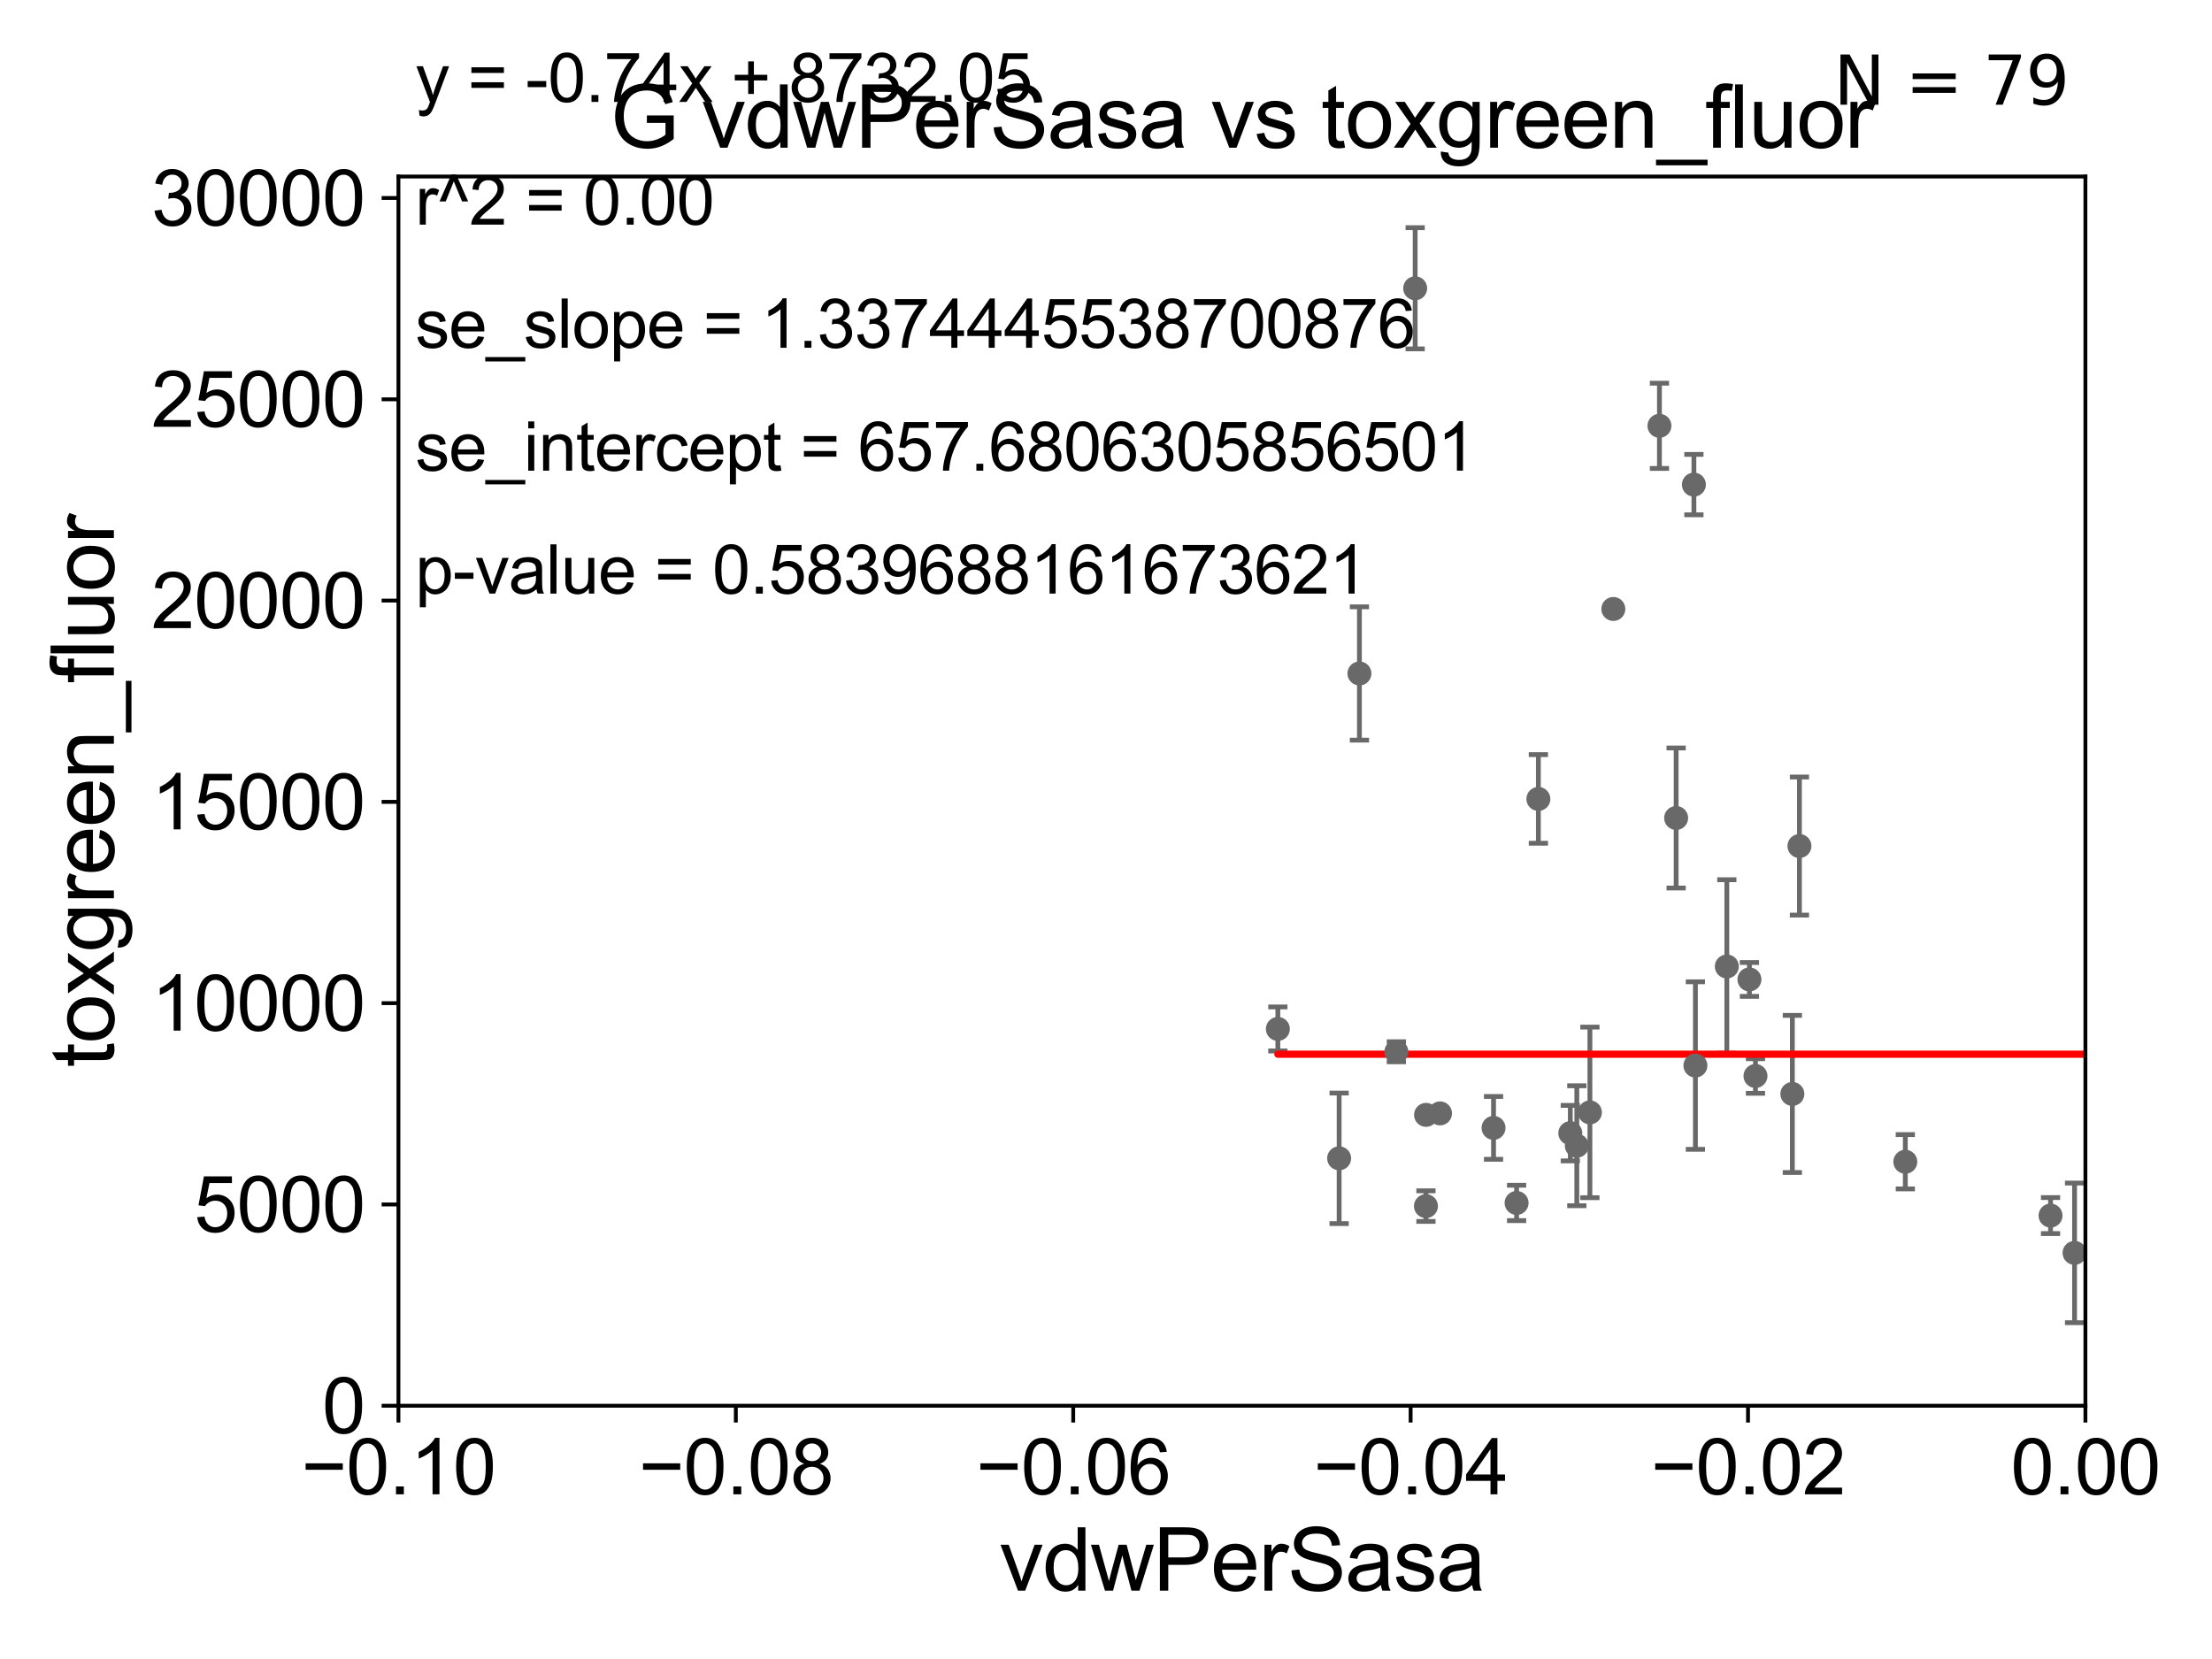 <?xml version="1.0" encoding="utf-8" standalone="no"?>
<!DOCTYPE svg PUBLIC "-//W3C//DTD SVG 1.1//EN"
  "http://www.w3.org/Graphics/SVG/1.1/DTD/svg11.dtd">
<svg xmlns:xlink="http://www.w3.org/1999/xlink" width="460.8pt" height="345.6pt" viewBox="0 0 460.8 345.6" xmlns="http://www.w3.org/2000/svg" version="1.1">
 <defs>
  <style type="text/css">*{stroke-linejoin: round; stroke-linecap: butt}</style>
 </defs>
 <g id="figure_1">
  <g id="patch_1">
   <path d="M 0 345.6 
L 460.8 345.6 
L 460.8 0 
L 0 0 
z
" style="fill: #ffffff"/>
  </g>
  <g id="axes_1">
   <g id="patch_2">
    <path d="M 83 292.84 
L 434.43 292.84 
L 434.43 36.775 
L 83 36.775 
z
" style="fill: #ffffff"/>
   </g>
   <g id="PathCollection_1">
    <defs>
     <path id="mc0c8388fac" d="M 0 1.118 
C 0.297 1.118 0.581 1 0.791 0.791 
C 1 0.581 1.118 0.297 1.118 0 
C 1.118 -0.297 1 -0.581 0.791 -0.791 
C 0.581 -1 0.297 -1.118 0 -1.118 
C -0.297 -1.118 -0.581 -1 -0.791 -0.791 
C -1 -0.581 -1.118 -0.297 -1.118 0 
C -1.118 0.297 -1 0.581 -0.791 0.791 
C -0.581 1 -0.297 1.118 0 1.118 
z
" style="stroke: #696969"/>
    </defs>
    <g clip-path="url(#p90c6c7927a)">
     <use xlink:href="#mc0c8388fac" x="365.699" y="224.149" style="fill: #696969; stroke: #696969"/>
     <use xlink:href="#mc0c8388fac" x="3219.725" y="185.122" style="fill: #696969; stroke: #696969"/>
     <use xlink:href="#mc0c8388fac" x="33178.6" y="189.764" style="fill: #696969; stroke: #696969"/>
     <use xlink:href="#mc0c8388fac" x="33178.6" y="218.532" style="fill: #696969; stroke: #696969"/>
     <use xlink:href="#mc0c8388fac" x="2457.757" y="218.193" style="fill: #696969; stroke: #696969"/>
     <use xlink:href="#mc0c8388fac" x="33178.6" y="230.344" style="fill: #696969; stroke: #696969"/>
     <use xlink:href="#mc0c8388fac" x="33178.6" y="260.74" style="fill: #696969; stroke: #696969"/>
     <use xlink:href="#mc0c8388fac" x="432.169" y="260.996" style="fill: #696969; stroke: #696969"/>
     <use xlink:href="#mc0c8388fac" x="496.832" y="243.324" style="fill: #696969; stroke: #696969"/>
     <use xlink:href="#mc0c8388fac" x="266.2" y="214.346" style="fill: #696969; stroke: #696969"/>
     <use xlink:href="#mc0c8388fac" x="544.326" y="232.13" style="fill: #696969; stroke: #696969"/>
     <use xlink:href="#mc0c8388fac" x="8828.618" y="257.345" style="fill: #696969; stroke: #696969"/>
     <use xlink:href="#mc0c8388fac" x="514.68" y="255.389" style="fill: #696969; stroke: #696969"/>
     <use xlink:href="#mc0c8388fac" x="1095.799" y="256.17" style="fill: #696969; stroke: #696969"/>
     <use xlink:href="#mc0c8388fac" x="762.193" y="241.414" style="fill: #696969; stroke: #696969"/>
     <use xlink:href="#mc0c8388fac" x="562.252" y="240.991" style="fill: #696969; stroke: #696969"/>
     <use xlink:href="#mc0c8388fac" x="359.729" y="201.333" style="fill: #696969; stroke: #696969"/>
     <use xlink:href="#mc0c8388fac" x="437.887" y="231.337" style="fill: #696969; stroke: #696969"/>
     <use xlink:href="#mc0c8388fac" x="547.065" y="245.411" style="fill: #696969; stroke: #696969"/>
     <use xlink:href="#mc0c8388fac" x="297.07" y="232.249" style="fill: #696969; stroke: #696969"/>
     <use xlink:href="#mc0c8388fac" x="427.166" y="253.228" style="fill: #696969; stroke: #696969"/>
     <use xlink:href="#mc0c8388fac" x="1351.431" y="247.283" style="fill: #696969; stroke: #696969"/>
     <use xlink:href="#mc0c8388fac" x="336.087" y="126.86" style="fill: #696969; stroke: #696969"/>
     <use xlink:href="#mc0c8388fac" x="685.912" y="133.218" style="fill: #696969; stroke: #696969"/>
     <use xlink:href="#mc0c8388fac" x="294.805" y="60.054" style="fill: #696969; stroke: #696969"/>
     <use xlink:href="#mc0c8388fac" x="315.936" y="250.593" style="fill: #696969; stroke: #696969"/>
     <use xlink:href="#mc0c8388fac" x="818.086" y="241.221" style="fill: #696969; stroke: #696969"/>
     <use xlink:href="#mc0c8388fac" x="278.966" y="241.298" style="fill: #696969; stroke: #696969"/>
     <use xlink:href="#mc0c8388fac" x="327.123" y="236.054" style="fill: #696969; stroke: #696969"/>
     <use xlink:href="#mc0c8388fac" x="658.361" y="245.773" style="fill: #696969; stroke: #696969"/>
     <use xlink:href="#mc0c8388fac" x="352.871" y="100.95" style="fill: #696969; stroke: #696969"/>
     <use xlink:href="#mc0c8388fac" x="299.982" y="231.942" style="fill: #696969; stroke: #696969"/>
     <use xlink:href="#mc0c8388fac" x="373.381" y="227.887" style="fill: #696969; stroke: #696969"/>
     <use xlink:href="#mc0c8388fac" x="1270.269" y="266.64" style="fill: #696969; stroke: #696969"/>
     <use xlink:href="#mc0c8388fac" x="1176.12" y="220.978" style="fill: #696969; stroke: #696969"/>
     <use xlink:href="#mc0c8388fac" x="283.193" y="140.296" style="fill: #696969; stroke: #696969"/>
     <use xlink:href="#mc0c8388fac" x="8713.361" y="149.431" style="fill: #696969; stroke: #696969"/>
     <use xlink:href="#mc0c8388fac" x="510.484" y="239.45" style="fill: #696969; stroke: #696969"/>
     <use xlink:href="#mc0c8388fac" x="523.486" y="237.211" style="fill: #696969; stroke: #696969"/>
     <use xlink:href="#mc0c8388fac" x="320.472" y="166.435" style="fill: #696969; stroke: #696969"/>
     <use xlink:href="#mc0c8388fac" x="525.163" y="242.656" style="fill: #696969; stroke: #696969"/>
     <use xlink:href="#mc0c8388fac" x="17702.977" y="138.234" style="fill: #696969; stroke: #696969"/>
     <use xlink:href="#mc0c8388fac" x="345.693" y="88.704" style="fill: #696969; stroke: #696969"/>
     <use xlink:href="#mc0c8388fac" x="20599.286" y="124.093" style="fill: #696969; stroke: #696969"/>
     <use xlink:href="#mc0c8388fac" x="1694.988" y="259.174" style="fill: #696969; stroke: #696969"/>
     <use xlink:href="#mc0c8388fac" x="830.047" y="244.806" style="fill: #696969; stroke: #696969"/>
     <use xlink:href="#mc0c8388fac" x="353.186" y="221.974" style="fill: #696969; stroke: #696969"/>
     <use xlink:href="#mc0c8388fac" x="33178.6" y="221.993" style="fill: #696969; stroke: #696969"/>
     <use xlink:href="#mc0c8388fac" x="33178.6" y="253.171" style="fill: #696969; stroke: #696969"/>
     <use xlink:href="#mc0c8388fac" x="7914.967" y="253.215" style="fill: #696969; stroke: #696969"/>
     <use xlink:href="#mc0c8388fac" x="978.563" y="89.24" style="fill: #696969; stroke: #696969"/>
     <use xlink:href="#mc0c8388fac" x="33178.6" y="91.136" style="fill: #696969; stroke: #696969"/>
     <use xlink:href="#mc0c8388fac" x="33178.6" y="232.192" style="fill: #696969; stroke: #696969"/>
     <use xlink:href="#mc0c8388fac" x="331.206" y="231.731" style="fill: #696969; stroke: #696969"/>
     <use xlink:href="#mc0c8388fac" x="536.375" y="114.876" style="fill: #696969; stroke: #696969"/>
     <use xlink:href="#mc0c8388fac" x="940.805" y="263.778" style="fill: #696969; stroke: #696969"/>
     <use xlink:href="#mc0c8388fac" x="328.48" y="238.678" style="fill: #696969; stroke: #696969"/>
     <use xlink:href="#mc0c8388fac" x="2027.114" y="243.729" style="fill: #696969; stroke: #696969"/>
     <use xlink:href="#mc0c8388fac" x="33178.6" y="244.562" style="fill: #696969; stroke: #696969"/>
     <use xlink:href="#mc0c8388fac" x="33178.6" y="261.6" style="fill: #696969; stroke: #696969"/>
     <use xlink:href="#mc0c8388fac" x="21839.842" y="261.775" style="fill: #696969; stroke: #696969"/>
     <use xlink:href="#mc0c8388fac" x="781.482" y="231.271" style="fill: #696969; stroke: #696969"/>
     <use xlink:href="#mc0c8388fac" x="1001.867" y="234.483" style="fill: #696969; stroke: #696969"/>
     <use xlink:href="#mc0c8388fac" x="297.051" y="251.258" style="fill: #696969; stroke: #696969"/>
     <use xlink:href="#mc0c8388fac" x="1446.344" y="261.523" style="fill: #696969; stroke: #696969"/>
     <use xlink:href="#mc0c8388fac" x="33178.6" y="236.904" style="fill: #696969; stroke: #696969"/>
     <use xlink:href="#mc0c8388fac" x="33178.6" y="236.831" style="fill: #696969; stroke: #696969"/>
     <use xlink:href="#mc0c8388fac" x="440.713" y="236.052" style="fill: #696969; stroke: #696969"/>
     <use xlink:href="#mc0c8388fac" x="374.857" y="176.243" style="fill: #696969; stroke: #696969"/>
     <use xlink:href="#mc0c8388fac" x="455.267" y="223.851" style="fill: #696969; stroke: #696969"/>
     <use xlink:href="#mc0c8388fac" x="798.76" y="228.822" style="fill: #696969; stroke: #696969"/>
     <use xlink:href="#mc0c8388fac" x="33178.6" y="262.749" style="fill: #696969; stroke: #696969"/>
     <use xlink:href="#mc0c8388fac" x="33178.6" y="263.505" style="fill: #696969; stroke: #696969"/>
     <use xlink:href="#mc0c8388fac" x="311.133" y="234.958" style="fill: #696969; stroke: #696969"/>
     <use xlink:href="#mc0c8388fac" x="1117.107" y="267.506" style="fill: #696969; stroke: #696969"/>
     <use xlink:href="#mc0c8388fac" x="290.889" y="219.1" style="fill: #696969; stroke: #696969"/>
     <use xlink:href="#mc0c8388fac" x="1147.153" y="247.308" style="fill: #696969; stroke: #696969"/>
     <use xlink:href="#mc0c8388fac" x="396.912" y="242.015" style="fill: #696969; stroke: #696969"/>
     <use xlink:href="#mc0c8388fac" x="456.516" y="251.071" style="fill: #696969; stroke: #696969"/>
     <use xlink:href="#mc0c8388fac" x="5642.587" y="245.19" style="fill: #696969; stroke: #696969"/>
     <use xlink:href="#mc0c8388fac" x="693.073" y="250.41" style="fill: #696969; stroke: #696969"/>
     <use xlink:href="#mc0c8388fac" x="33178.6" y="250.363" style="fill: #696969; stroke: #696969"/>
     <use xlink:href="#mc0c8388fac" x="33178.6" y="236.263" style="fill: #696969; stroke: #696969"/>
     <use xlink:href="#mc0c8388fac" x="753.868" y="236.239" style="fill: #696969; stroke: #696969"/>
     <use xlink:href="#mc0c8388fac" x="364.437" y="204.035" style="fill: #696969; stroke: #696969"/>
     <use xlink:href="#mc0c8388fac" x="349.172" y="170.402" style="fill: #696969; stroke: #696969"/>
    </g>
   </g>
   <g id="matplotlib.axis_1">
    <g id="xtick_1">
     <g id="line2d_1">
      <defs>
       <path id="m2aeb04f6c5" d="M 0 0 
L 0 3.5 
" style="stroke: #000000; stroke-width: 0.8"/>
      </defs>
      <g>
       <use xlink:href="#m2aeb04f6c5" x="83" y="292.84" style="stroke: #000000; stroke-width: 0.8"/>
      </g>
     </g>
     <g id="text_1">
      <!-- −0.10 -->
      <g transform="translate(62.759 311.293)scale(0.16 -0.16)">
       <defs>
        <path id="ArialMT-2212" d="M 3381 1997 
L 356 1997 
L 356 2522 
L 3381 2522 
L 3381 1997 
z
" transform="scale(0.016)"/>
        <path id="ArialMT-30" d="M 266 2259 
Q 266 3072 433 3567 
Q 600 4063 929 4331 
Q 1259 4600 1759 4600 
Q 2128 4600 2406 4451 
Q 2684 4303 2865 4023 
Q 3047 3744 3150 3342 
Q 3253 2941 3253 2259 
Q 3253 1453 3087 958 
Q 2922 463 2592 192 
Q 2263 -78 1759 -78 
Q 1097 -78 719 397 
Q 266 969 266 2259 
z
M 844 2259 
Q 844 1131 1108 757 
Q 1372 384 1759 384 
Q 2147 384 2411 759 
Q 2675 1134 2675 2259 
Q 2675 3391 2411 3762 
Q 2147 4134 1753 4134 
Q 1366 4134 1134 3806 
Q 844 3388 844 2259 
z
" transform="scale(0.016)"/>
        <path id="ArialMT-2e" d="M 581 0 
L 581 641 
L 1222 641 
L 1222 0 
L 581 0 
z
" transform="scale(0.016)"/>
        <path id="ArialMT-31" d="M 2384 0 
L 1822 0 
L 1822 3584 
Q 1619 3391 1289 3197 
Q 959 3003 697 2906 
L 697 3450 
Q 1169 3672 1522 3987 
Q 1875 4303 2022 4600 
L 2384 4600 
L 2384 0 
z
" transform="scale(0.016)"/>
       </defs>
       <use xlink:href="#ArialMT-2212"/>
       <use xlink:href="#ArialMT-30" x="58.398"/>
       <use xlink:href="#ArialMT-2e" x="114.014"/>
       <use xlink:href="#ArialMT-31" x="141.797"/>
       <use xlink:href="#ArialMT-30" x="197.412"/>
      </g>
     </g>
    </g>
    <g id="xtick_2">
     <g id="line2d_2">
      <g>
       <use xlink:href="#m2aeb04f6c5" x="153.286" y="292.84" style="stroke: #000000; stroke-width: 0.8"/>
      </g>
     </g>
     <g id="text_2">
      <!-- −0.08 -->
      <g transform="translate(133.045 311.293)scale(0.16 -0.16)">
       <defs>
        <path id="ArialMT-38" d="M 1131 2484 
Q 781 2613 612 2850 
Q 444 3088 444 3419 
Q 444 3919 803 4259 
Q 1163 4600 1759 4600 
Q 2359 4600 2725 4251 
Q 3091 3903 3091 3403 
Q 3091 3084 2923 2848 
Q 2756 2613 2416 2484 
Q 2838 2347 3058 2040 
Q 3278 1734 3278 1309 
Q 3278 722 2862 322 
Q 2447 -78 1769 -78 
Q 1091 -78 675 323 
Q 259 725 259 1325 
Q 259 1772 486 2073 
Q 713 2375 1131 2484 
z
M 1019 3438 
Q 1019 3113 1228 2906 
Q 1438 2700 1772 2700 
Q 2097 2700 2305 2904 
Q 2513 3109 2513 3406 
Q 2513 3716 2298 3927 
Q 2084 4138 1766 4138 
Q 1444 4138 1231 3931 
Q 1019 3725 1019 3438 
z
M 838 1322 
Q 838 1081 952 856 
Q 1066 631 1291 507 
Q 1516 384 1775 384 
Q 2178 384 2440 643 
Q 2703 903 2703 1303 
Q 2703 1709 2433 1975 
Q 2163 2241 1756 2241 
Q 1359 2241 1098 1978 
Q 838 1716 838 1322 
z
" transform="scale(0.016)"/>
       </defs>
       <use xlink:href="#ArialMT-2212"/>
       <use xlink:href="#ArialMT-30" x="58.398"/>
       <use xlink:href="#ArialMT-2e" x="114.014"/>
       <use xlink:href="#ArialMT-30" x="141.797"/>
       <use xlink:href="#ArialMT-38" x="197.412"/>
      </g>
     </g>
    </g>
    <g id="xtick_3">
     <g id="line2d_3">
      <g>
       <use xlink:href="#m2aeb04f6c5" x="223.572" y="292.84" style="stroke: #000000; stroke-width: 0.8"/>
      </g>
     </g>
     <g id="text_3">
      <!-- −0.06 -->
      <g transform="translate(203.331 311.293)scale(0.16 -0.16)">
       <defs>
        <path id="ArialMT-36" d="M 3184 3459 
L 2625 3416 
Q 2550 3747 2413 3897 
Q 2184 4138 1850 4138 
Q 1581 4138 1378 3988 
Q 1113 3794 959 3422 
Q 806 3050 800 2363 
Q 1003 2672 1297 2822 
Q 1591 2972 1913 2972 
Q 2475 2972 2870 2558 
Q 3266 2144 3266 1488 
Q 3266 1056 3080 686 
Q 2894 316 2569 119 
Q 2244 -78 1831 -78 
Q 1128 -78 684 439 
Q 241 956 241 2144 
Q 241 3472 731 4075 
Q 1159 4600 1884 4600 
Q 2425 4600 2770 4297 
Q 3116 3994 3184 3459 
z
M 888 1484 
Q 888 1194 1011 928 
Q 1134 663 1356 523 
Q 1578 384 1822 384 
Q 2178 384 2434 671 
Q 2691 959 2691 1453 
Q 2691 1928 2437 2201 
Q 2184 2475 1800 2475 
Q 1419 2475 1153 2201 
Q 888 1928 888 1484 
z
" transform="scale(0.016)"/>
       </defs>
       <use xlink:href="#ArialMT-2212"/>
       <use xlink:href="#ArialMT-30" x="58.398"/>
       <use xlink:href="#ArialMT-2e" x="114.014"/>
       <use xlink:href="#ArialMT-30" x="141.797"/>
       <use xlink:href="#ArialMT-36" x="197.412"/>
      </g>
     </g>
    </g>
    <g id="xtick_4">
     <g id="line2d_4">
      <g>
       <use xlink:href="#m2aeb04f6c5" x="293.858" y="292.84" style="stroke: #000000; stroke-width: 0.8"/>
      </g>
     </g>
     <g id="text_4">
      <!-- −0.04 -->
      <g transform="translate(273.617 311.293)scale(0.16 -0.16)">
       <defs>
        <path id="ArialMT-34" d="M 2069 0 
L 2069 1097 
L 81 1097 
L 81 1613 
L 2172 4581 
L 2631 4581 
L 2631 1613 
L 3250 1613 
L 3250 1097 
L 2631 1097 
L 2631 0 
L 2069 0 
z
M 2069 1613 
L 2069 3678 
L 634 1613 
L 2069 1613 
z
" transform="scale(0.016)"/>
       </defs>
       <use xlink:href="#ArialMT-2212"/>
       <use xlink:href="#ArialMT-30" x="58.398"/>
       <use xlink:href="#ArialMT-2e" x="114.014"/>
       <use xlink:href="#ArialMT-30" x="141.797"/>
       <use xlink:href="#ArialMT-34" x="197.412"/>
      </g>
     </g>
    </g>
    <g id="xtick_5">
     <g id="line2d_5">
      <g>
       <use xlink:href="#m2aeb04f6c5" x="364.144" y="292.84" style="stroke: #000000; stroke-width: 0.8"/>
      </g>
     </g>
     <g id="text_5">
      <!-- −0.02 -->
      <g transform="translate(343.903 311.293)scale(0.16 -0.16)">
       <defs>
        <path id="ArialMT-32" d="M 3222 541 
L 3222 0 
L 194 0 
Q 188 203 259 391 
Q 375 700 629 1000 
Q 884 1300 1366 1694 
Q 2113 2306 2375 2664 
Q 2638 3022 2638 3341 
Q 2638 3675 2398 3904 
Q 2159 4134 1775 4134 
Q 1369 4134 1125 3890 
Q 881 3647 878 3216 
L 300 3275 
Q 359 3922 746 4261 
Q 1134 4600 1788 4600 
Q 2447 4600 2831 4234 
Q 3216 3869 3216 3328 
Q 3216 3053 3103 2787 
Q 2991 2522 2730 2228 
Q 2469 1934 1863 1422 
Q 1356 997 1212 845 
Q 1069 694 975 541 
L 3222 541 
z
" transform="scale(0.016)"/>
       </defs>
       <use xlink:href="#ArialMT-2212"/>
       <use xlink:href="#ArialMT-30" x="58.398"/>
       <use xlink:href="#ArialMT-2e" x="114.014"/>
       <use xlink:href="#ArialMT-30" x="141.797"/>
       <use xlink:href="#ArialMT-32" x="197.412"/>
      </g>
     </g>
    </g>
    <g id="xtick_6">
     <g id="line2d_6">
      <g>
       <use xlink:href="#m2aeb04f6c5" x="434.43" y="292.84" style="stroke: #000000; stroke-width: 0.8"/>
      </g>
     </g>
     <g id="text_6">
      <!-- 0.00 -->
      <g transform="translate(418.861 311.293)scale(0.16 -0.16)">
       <use xlink:href="#ArialMT-30"/>
       <use xlink:href="#ArialMT-2e" x="55.615"/>
       <use xlink:href="#ArialMT-30" x="83.398"/>
       <use xlink:href="#ArialMT-30" x="139.014"/>
      </g>
     </g>
    </g>
    <g id="text_7">
     <!-- vdwPerSasa -->
     <g transform="translate(208.193 331.357)scale(0.18 -0.18)">
      <defs>
       <path id="ArialMT-76" d="M 1344 0 
L 81 3319 
L 675 3319 
L 1388 1331 
Q 1503 1009 1600 663 
Q 1675 925 1809 1294 
L 2547 3319 
L 3125 3319 
L 1869 0 
L 1344 0 
z
" transform="scale(0.016)"/>
       <path id="ArialMT-64" d="M 2575 0 
L 2575 419 
Q 2259 -75 1647 -75 
Q 1250 -75 917 144 
Q 584 363 401 755 
Q 219 1147 219 1656 
Q 219 2153 384 2558 
Q 550 2963 881 3178 
Q 1213 3394 1622 3394 
Q 1922 3394 2156 3267 
Q 2391 3141 2538 2938 
L 2538 4581 
L 3097 4581 
L 3097 0 
L 2575 0 
z
M 797 1656 
Q 797 1019 1065 703 
Q 1334 388 1700 388 
Q 2069 388 2326 689 
Q 2584 991 2584 1609 
Q 2584 2291 2321 2609 
Q 2059 2928 1675 2928 
Q 1300 2928 1048 2622 
Q 797 2316 797 1656 
z
" transform="scale(0.016)"/>
       <path id="ArialMT-77" d="M 1034 0 
L 19 3319 
L 600 3319 
L 1128 1403 
L 1325 691 
Q 1338 744 1497 1375 
L 2025 3319 
L 2603 3319 
L 3100 1394 
L 3266 759 
L 3456 1400 
L 4025 3319 
L 4572 3319 
L 3534 0 
L 2950 0 
L 2422 1988 
L 2294 2553 
L 1622 0 
L 1034 0 
z
" transform="scale(0.016)"/>
       <path id="ArialMT-50" d="M 494 0 
L 494 4581 
L 2222 4581 
Q 2678 4581 2919 4538 
Q 3256 4481 3484 4323 
Q 3713 4166 3852 3881 
Q 3991 3597 3991 3256 
Q 3991 2672 3619 2267 
Q 3247 1863 2275 1863 
L 1100 1863 
L 1100 0 
L 494 0 
z
M 1100 2403 
L 2284 2403 
Q 2872 2403 3119 2622 
Q 3366 2841 3366 3238 
Q 3366 3525 3220 3729 
Q 3075 3934 2838 4000 
Q 2684 4041 2272 4041 
L 1100 4041 
L 1100 2403 
z
" transform="scale(0.016)"/>
       <path id="ArialMT-65" d="M 2694 1069 
L 3275 997 
Q 3138 488 2766 206 
Q 2394 -75 1816 -75 
Q 1088 -75 661 373 
Q 234 822 234 1631 
Q 234 2469 665 2931 
Q 1097 3394 1784 3394 
Q 2450 3394 2872 2941 
Q 3294 2488 3294 1666 
Q 3294 1616 3291 1516 
L 816 1516 
Q 847 969 1125 678 
Q 1403 388 1819 388 
Q 2128 388 2347 550 
Q 2566 713 2694 1069 
z
M 847 1978 
L 2700 1978 
Q 2663 2397 2488 2606 
Q 2219 2931 1791 2931 
Q 1403 2931 1139 2672 
Q 875 2413 847 1978 
z
" transform="scale(0.016)"/>
       <path id="ArialMT-72" d="M 416 0 
L 416 3319 
L 922 3319 
L 922 2816 
Q 1116 3169 1280 3281 
Q 1444 3394 1641 3394 
Q 1925 3394 2219 3213 
L 2025 2691 
Q 1819 2813 1613 2813 
Q 1428 2813 1281 2702 
Q 1134 2591 1072 2394 
Q 978 2094 978 1738 
L 978 0 
L 416 0 
z
" transform="scale(0.016)"/>
       <path id="ArialMT-53" d="M 288 1472 
L 859 1522 
Q 900 1178 1048 958 
Q 1197 738 1509 602 
Q 1822 466 2213 466 
Q 2559 466 2825 569 
Q 3091 672 3220 851 
Q 3350 1031 3350 1244 
Q 3350 1459 3225 1620 
Q 3100 1781 2813 1891 
Q 2628 1963 1997 2114 
Q 1366 2266 1113 2400 
Q 784 2572 623 2826 
Q 463 3081 463 3397 
Q 463 3744 659 4045 
Q 856 4347 1234 4503 
Q 1613 4659 2075 4659 
Q 2584 4659 2973 4495 
Q 3363 4331 3572 4012 
Q 3781 3694 3797 3291 
L 3216 3247 
Q 3169 3681 2898 3903 
Q 2628 4125 2100 4125 
Q 1550 4125 1298 3923 
Q 1047 3722 1047 3438 
Q 1047 3191 1225 3031 
Q 1400 2872 2139 2705 
Q 2878 2538 3153 2413 
Q 3553 2228 3743 1945 
Q 3934 1663 3934 1294 
Q 3934 928 3725 604 
Q 3516 281 3123 101 
Q 2731 -78 2241 -78 
Q 1619 -78 1198 103 
Q 778 284 539 648 
Q 300 1013 288 1472 
z
" transform="scale(0.016)"/>
       <path id="ArialMT-61" d="M 2588 409 
Q 2275 144 1986 34 
Q 1697 -75 1366 -75 
Q 819 -75 525 192 
Q 231 459 231 875 
Q 231 1119 342 1320 
Q 453 1522 633 1644 
Q 813 1766 1038 1828 
Q 1203 1872 1538 1913 
Q 2219 1994 2541 2106 
Q 2544 2222 2544 2253 
Q 2544 2597 2384 2738 
Q 2169 2928 1744 2928 
Q 1347 2928 1158 2789 
Q 969 2650 878 2297 
L 328 2372 
Q 403 2725 575 2942 
Q 747 3159 1072 3276 
Q 1397 3394 1825 3394 
Q 2250 3394 2515 3294 
Q 2781 3194 2906 3042 
Q 3031 2891 3081 2659 
Q 3109 2516 3109 2141 
L 3109 1391 
Q 3109 606 3145 398 
Q 3181 191 3288 0 
L 2700 0 
Q 2613 175 2588 409 
z
M 2541 1666 
Q 2234 1541 1622 1453 
Q 1275 1403 1131 1340 
Q 988 1278 909 1158 
Q 831 1038 831 891 
Q 831 666 1001 516 
Q 1172 366 1500 366 
Q 1825 366 2078 508 
Q 2331 650 2450 897 
Q 2541 1088 2541 1459 
L 2541 1666 
z
" transform="scale(0.016)"/>
       <path id="ArialMT-73" d="M 197 991 
L 753 1078 
Q 800 744 1014 566 
Q 1228 388 1613 388 
Q 2000 388 2187 545 
Q 2375 703 2375 916 
Q 2375 1106 2209 1216 
Q 2094 1291 1634 1406 
Q 1016 1563 777 1677 
Q 538 1791 414 1992 
Q 291 2194 291 2438 
Q 291 2659 392 2848 
Q 494 3038 669 3163 
Q 800 3259 1026 3326 
Q 1253 3394 1513 3394 
Q 1903 3394 2198 3281 
Q 2494 3169 2634 2976 
Q 2775 2784 2828 2463 
L 2278 2388 
Q 2241 2644 2061 2787 
Q 1881 2931 1553 2931 
Q 1166 2931 1000 2803 
Q 834 2675 834 2503 
Q 834 2394 903 2306 
Q 972 2216 1119 2156 
Q 1203 2125 1616 2013 
Q 2213 1853 2448 1751 
Q 2684 1650 2818 1456 
Q 2953 1263 2953 975 
Q 2953 694 2789 445 
Q 2625 197 2315 61 
Q 2006 -75 1616 -75 
Q 969 -75 630 194 
Q 291 463 197 991 
z
" transform="scale(0.016)"/>
      </defs>
      <use xlink:href="#ArialMT-76"/>
      <use xlink:href="#ArialMT-64" x="50"/>
      <use xlink:href="#ArialMT-77" x="105.615"/>
      <use xlink:href="#ArialMT-50" x="177.832"/>
      <use xlink:href="#ArialMT-65" x="244.531"/>
      <use xlink:href="#ArialMT-72" x="300.146"/>
      <use xlink:href="#ArialMT-53" x="333.447"/>
      <use xlink:href="#ArialMT-61" x="400.146"/>
      <use xlink:href="#ArialMT-73" x="455.762"/>
      <use xlink:href="#ArialMT-61" x="505.762"/>
     </g>
    </g>
   </g>
   <g id="matplotlib.axis_2">
    <g id="ytick_1">
     <g id="line2d_7">
      <defs>
       <path id="m4237b84756" d="M 0 0 
L -3.5 0 
" style="stroke: #000000; stroke-width: 0.8"/>
      </defs>
      <g>
       <use xlink:href="#m4237b84756" x="83" y="292.84" style="stroke: #000000; stroke-width: 0.8"/>
      </g>
     </g>
     <g id="text_8">
      <!-- 0 -->
      <g transform="translate(67.103 298.566)scale(0.16 -0.16)">
       <use xlink:href="#ArialMT-30"/>
      </g>
     </g>
    </g>
    <g id="ytick_2">
     <g id="line2d_8">
      <g>
       <use xlink:href="#m4237b84756" x="83" y="250.908" style="stroke: #000000; stroke-width: 0.8"/>
      </g>
     </g>
     <g id="text_9">
      <!-- 5000 -->
      <g transform="translate(40.41 256.634)scale(0.16 -0.16)">
       <defs>
        <path id="ArialMT-35" d="M 266 1200 
L 856 1250 
Q 922 819 1161 601 
Q 1400 384 1738 384 
Q 2144 384 2425 690 
Q 2706 997 2706 1503 
Q 2706 1984 2436 2262 
Q 2166 2541 1728 2541 
Q 1456 2541 1237 2417 
Q 1019 2294 894 2097 
L 366 2166 
L 809 4519 
L 3088 4519 
L 3088 3981 
L 1259 3981 
L 1013 2750 
Q 1425 3038 1878 3038 
Q 2478 3038 2890 2622 
Q 3303 2206 3303 1553 
Q 3303 931 2941 478 
Q 2500 -78 1738 -78 
Q 1113 -78 717 272 
Q 322 622 266 1200 
z
" transform="scale(0.016)"/>
       </defs>
       <use xlink:href="#ArialMT-35"/>
       <use xlink:href="#ArialMT-30" x="55.615"/>
       <use xlink:href="#ArialMT-30" x="111.23"/>
       <use xlink:href="#ArialMT-30" x="166.846"/>
      </g>
     </g>
    </g>
    <g id="ytick_3">
     <g id="line2d_9">
      <g>
       <use xlink:href="#m4237b84756" x="83" y="208.976" style="stroke: #000000; stroke-width: 0.8"/>
      </g>
     </g>
     <g id="text_10">
      <!-- 10000 -->
      <g transform="translate(31.512 214.702)scale(0.16 -0.16)">
       <use xlink:href="#ArialMT-31"/>
       <use xlink:href="#ArialMT-30" x="55.615"/>
       <use xlink:href="#ArialMT-30" x="111.23"/>
       <use xlink:href="#ArialMT-30" x="166.846"/>
       <use xlink:href="#ArialMT-30" x="222.461"/>
      </g>
     </g>
    </g>
    <g id="ytick_4">
     <g id="line2d_10">
      <g>
       <use xlink:href="#m4237b84756" x="83" y="167.043" style="stroke: #000000; stroke-width: 0.8"/>
      </g>
     </g>
     <g id="text_11">
      <!-- 15000 -->
      <g transform="translate(31.512 172.77)scale(0.16 -0.16)">
       <use xlink:href="#ArialMT-31"/>
       <use xlink:href="#ArialMT-35" x="55.615"/>
       <use xlink:href="#ArialMT-30" x="111.23"/>
       <use xlink:href="#ArialMT-30" x="166.846"/>
       <use xlink:href="#ArialMT-30" x="222.461"/>
      </g>
     </g>
    </g>
    <g id="ytick_5">
     <g id="line2d_11">
      <g>
       <use xlink:href="#m4237b84756" x="83" y="125.111" style="stroke: #000000; stroke-width: 0.8"/>
      </g>
     </g>
     <g id="text_12">
      <!-- 20000 -->
      <g transform="translate(31.512 130.837)scale(0.16 -0.16)">
       <use xlink:href="#ArialMT-32"/>
       <use xlink:href="#ArialMT-30" x="55.615"/>
       <use xlink:href="#ArialMT-30" x="111.23"/>
       <use xlink:href="#ArialMT-30" x="166.846"/>
       <use xlink:href="#ArialMT-30" x="222.461"/>
      </g>
     </g>
    </g>
    <g id="ytick_6">
     <g id="line2d_12">
      <g>
       <use xlink:href="#m4237b84756" x="83" y="83.179" style="stroke: #000000; stroke-width: 0.8"/>
      </g>
     </g>
     <g id="text_13">
      <!-- 25000 -->
      <g transform="translate(31.512 88.905)scale(0.16 -0.16)">
       <use xlink:href="#ArialMT-32"/>
       <use xlink:href="#ArialMT-35" x="55.615"/>
       <use xlink:href="#ArialMT-30" x="111.23"/>
       <use xlink:href="#ArialMT-30" x="166.846"/>
       <use xlink:href="#ArialMT-30" x="222.461"/>
      </g>
     </g>
    </g>
    <g id="ytick_7">
     <g id="line2d_13">
      <g>
       <use xlink:href="#m4237b84756" x="83" y="41.247" style="stroke: #000000; stroke-width: 0.8"/>
      </g>
     </g>
     <g id="text_14">
      <!-- 30000 -->
      <g transform="translate(31.512 46.973)scale(0.16 -0.16)">
       <defs>
        <path id="ArialMT-33" d="M 269 1209 
L 831 1284 
Q 928 806 1161 595 
Q 1394 384 1728 384 
Q 2125 384 2398 659 
Q 2672 934 2672 1341 
Q 2672 1728 2419 1979 
Q 2166 2231 1775 2231 
Q 1616 2231 1378 2169 
L 1441 2663 
Q 1497 2656 1531 2656 
Q 1891 2656 2178 2843 
Q 2466 3031 2466 3422 
Q 2466 3731 2256 3934 
Q 2047 4138 1716 4138 
Q 1388 4138 1169 3931 
Q 950 3725 888 3313 
L 325 3413 
Q 428 3978 793 4289 
Q 1159 4600 1703 4600 
Q 2078 4600 2393 4439 
Q 2709 4278 2876 4000 
Q 3044 3722 3044 3409 
Q 3044 3113 2884 2869 
Q 2725 2625 2413 2481 
Q 2819 2388 3044 2092 
Q 3269 1797 3269 1353 
Q 3269 753 2831 336 
Q 2394 -81 1725 -81 
Q 1122 -81 723 278 
Q 325 638 269 1209 
z
" transform="scale(0.016)"/>
       </defs>
       <use xlink:href="#ArialMT-33"/>
       <use xlink:href="#ArialMT-30" x="55.615"/>
       <use xlink:href="#ArialMT-30" x="111.23"/>
       <use xlink:href="#ArialMT-30" x="166.846"/>
       <use xlink:href="#ArialMT-30" x="222.461"/>
      </g>
     </g>
    </g>
    <g id="text_15">
     <!-- toxgreen_fluor -->
     <g transform="translate(23.724 222.34)rotate(-90)scale(0.18 -0.18)">
      <defs>
       <path id="ArialMT-74" d="M 1650 503 
L 1731 6 
Q 1494 -44 1306 -44 
Q 1000 -44 831 53 
Q 663 150 594 308 
Q 525 466 525 972 
L 525 2881 
L 113 2881 
L 113 3319 
L 525 3319 
L 525 4141 
L 1084 4478 
L 1084 3319 
L 1650 3319 
L 1650 2881 
L 1084 2881 
L 1084 941 
Q 1084 700 1114 631 
Q 1144 563 1211 522 
Q 1278 481 1403 481 
Q 1497 481 1650 503 
z
" transform="scale(0.016)"/>
       <path id="ArialMT-6f" d="M 213 1659 
Q 213 2581 725 3025 
Q 1153 3394 1769 3394 
Q 2453 3394 2887 2945 
Q 3322 2497 3322 1706 
Q 3322 1066 3130 698 
Q 2938 331 2570 128 
Q 2203 -75 1769 -75 
Q 1072 -75 642 372 
Q 213 819 213 1659 
z
M 791 1659 
Q 791 1022 1069 705 
Q 1347 388 1769 388 
Q 2188 388 2466 706 
Q 2744 1025 2744 1678 
Q 2744 2294 2464 2611 
Q 2184 2928 1769 2928 
Q 1347 2928 1069 2612 
Q 791 2297 791 1659 
z
" transform="scale(0.016)"/>
       <path id="ArialMT-78" d="M 47 0 
L 1259 1725 
L 138 3319 
L 841 3319 
L 1350 2541 
Q 1494 2319 1581 2169 
Q 1719 2375 1834 2534 
L 2394 3319 
L 3066 3319 
L 1919 1756 
L 3153 0 
L 2463 0 
L 1781 1031 
L 1600 1309 
L 728 0 
L 47 0 
z
" transform="scale(0.016)"/>
       <path id="ArialMT-67" d="M 319 -275 
L 866 -356 
Q 900 -609 1056 -725 
Q 1266 -881 1628 -881 
Q 2019 -881 2231 -725 
Q 2444 -569 2519 -288 
Q 2563 -116 2559 434 
Q 2191 0 1641 0 
Q 956 0 581 494 
Q 206 988 206 1678 
Q 206 2153 378 2554 
Q 550 2956 876 3175 
Q 1203 3394 1644 3394 
Q 2231 3394 2613 2919 
L 2613 3319 
L 3131 3319 
L 3131 450 
Q 3131 -325 2973 -648 
Q 2816 -972 2473 -1159 
Q 2131 -1347 1631 -1347 
Q 1038 -1347 672 -1080 
Q 306 -813 319 -275 
z
M 784 1719 
Q 784 1066 1043 766 
Q 1303 466 1694 466 
Q 2081 466 2343 764 
Q 2606 1063 2606 1700 
Q 2606 2309 2336 2618 
Q 2066 2928 1684 2928 
Q 1309 2928 1046 2623 
Q 784 2319 784 1719 
z
" transform="scale(0.016)"/>
       <path id="ArialMT-6e" d="M 422 0 
L 422 3319 
L 928 3319 
L 928 2847 
Q 1294 3394 1984 3394 
Q 2284 3394 2536 3286 
Q 2788 3178 2913 3003 
Q 3038 2828 3088 2588 
Q 3119 2431 3119 2041 
L 3119 0 
L 2556 0 
L 2556 2019 
Q 2556 2363 2490 2533 
Q 2425 2703 2258 2804 
Q 2091 2906 1866 2906 
Q 1506 2906 1245 2678 
Q 984 2450 984 1813 
L 984 0 
L 422 0 
z
" transform="scale(0.016)"/>
       <path id="ArialMT-5f" d="M -97 -1272 
L -97 -866 
L 3631 -866 
L 3631 -1272 
L -97 -1272 
z
" transform="scale(0.016)"/>
       <path id="ArialMT-66" d="M 556 0 
L 556 2881 
L 59 2881 
L 59 3319 
L 556 3319 
L 556 3672 
Q 556 4006 616 4169 
Q 697 4388 901 4523 
Q 1106 4659 1475 4659 
Q 1713 4659 2000 4603 
L 1916 4113 
Q 1741 4144 1584 4144 
Q 1328 4144 1222 4034 
Q 1116 3925 1116 3625 
L 1116 3319 
L 1763 3319 
L 1763 2881 
L 1116 2881 
L 1116 0 
L 556 0 
z
" transform="scale(0.016)"/>
       <path id="ArialMT-6c" d="M 409 0 
L 409 4581 
L 972 4581 
L 972 0 
L 409 0 
z
" transform="scale(0.016)"/>
       <path id="ArialMT-75" d="M 2597 0 
L 2597 488 
Q 2209 -75 1544 -75 
Q 1250 -75 995 37 
Q 741 150 617 320 
Q 494 491 444 738 
Q 409 903 409 1263 
L 409 3319 
L 972 3319 
L 972 1478 
Q 972 1038 1006 884 
Q 1059 663 1231 536 
Q 1403 409 1656 409 
Q 1909 409 2131 539 
Q 2353 669 2445 892 
Q 2538 1116 2538 1541 
L 2538 3319 
L 3100 3319 
L 3100 0 
L 2597 0 
z
" transform="scale(0.016)"/>
      </defs>
      <use xlink:href="#ArialMT-74"/>
      <use xlink:href="#ArialMT-6f" x="27.783"/>
      <use xlink:href="#ArialMT-78" x="83.398"/>
      <use xlink:href="#ArialMT-67" x="133.398"/>
      <use xlink:href="#ArialMT-72" x="189.014"/>
      <use xlink:href="#ArialMT-65" x="222.314"/>
      <use xlink:href="#ArialMT-65" x="277.93"/>
      <use xlink:href="#ArialMT-6e" x="333.545"/>
      <use xlink:href="#ArialMT-5f" x="389.16"/>
      <use xlink:href="#ArialMT-66" x="444.775"/>
      <use xlink:href="#ArialMT-6c" x="472.559"/>
      <use xlink:href="#ArialMT-75" x="494.775"/>
      <use xlink:href="#ArialMT-6f" x="550.391"/>
      <use xlink:href="#ArialMT-72" x="606.006"/>
     </g>
    </g>
   </g>
   <g id="LineCollection_1">
    <path d="M 365.699 227.752 
L 365.699 220.546 
" clip-path="url(#p90c6c7927a)" style="fill: none; stroke: #696969"/>
    <path clip-path="url(#p90c6c7927a)" style="fill: none; stroke: #696969"/>
    <path clip-path="url(#p90c6c7927a)" style="fill: none; stroke: #696969"/>
    <path clip-path="url(#p90c6c7927a)" style="fill: none; stroke: #696969"/>
    <path clip-path="url(#p90c6c7927a)" style="fill: none; stroke: #696969"/>
    <path d="M 432.169 275.536 
L 432.169 246.456 
" clip-path="url(#p90c6c7927a)" style="fill: none; stroke: #696969"/>
    <path clip-path="url(#p90c6c7927a)" style="fill: none; stroke: #696969"/>
    <path d="M 266.2 218.933 
L 266.2 209.759 
" clip-path="url(#p90c6c7927a)" style="fill: none; stroke: #696969"/>
    <path clip-path="url(#p90c6c7927a)" style="fill: none; stroke: #696969"/>
    <path clip-path="url(#p90c6c7927a)" style="fill: none; stroke: #696969"/>
    <path clip-path="url(#p90c6c7927a)" style="fill: none; stroke: #696969"/>
    <path clip-path="url(#p90c6c7927a)" style="fill: none; stroke: #696969"/>
    <path clip-path="url(#p90c6c7927a)" style="fill: none; stroke: #696969"/>
    <path clip-path="url(#p90c6c7927a)" style="fill: none; stroke: #696969"/>
    <path d="M 359.729 219.402 
L 359.729 183.264 
" clip-path="url(#p90c6c7927a)" style="fill: none; stroke: #696969"/>
    <path d="M 437.887 244.983 
L 437.887 217.691 
" clip-path="url(#p90c6c7927a)" style="fill: none; stroke: #696969"/>
    <path clip-path="url(#p90c6c7927a)" style="fill: none; stroke: #696969"/>
    <path d="M 297.07 232.828 
L 297.07 231.671 
" clip-path="url(#p90c6c7927a)" style="fill: none; stroke: #696969"/>
    <path d="M 427.166 256.978 
L 427.166 249.479 
" clip-path="url(#p90c6c7927a)" style="fill: none; stroke: #696969"/>
    <path clip-path="url(#p90c6c7927a)" style="fill: none; stroke: #696969"/>
    <path d="M 336.087 127.433 
L 336.087 126.287 
" clip-path="url(#p90c6c7927a)" style="fill: none; stroke: #696969"/>
    <path clip-path="url(#p90c6c7927a)" style="fill: none; stroke: #696969"/>
    <path d="M 294.805 72.677 
L 294.805 47.43 
" clip-path="url(#p90c6c7927a)" style="fill: none; stroke: #696969"/>
    <path d="M 315.936 254.274 
L 315.936 246.912 
" clip-path="url(#p90c6c7927a)" style="fill: none; stroke: #696969"/>
    <path clip-path="url(#p90c6c7927a)" style="fill: none; stroke: #696969"/>
    <path d="M 278.966 254.894 
L 278.966 227.701 
" clip-path="url(#p90c6c7927a)" style="fill: none; stroke: #696969"/>
    <path d="M 327.123 241.833 
L 327.123 230.275 
" clip-path="url(#p90c6c7927a)" style="fill: none; stroke: #696969"/>
    <path clip-path="url(#p90c6c7927a)" style="fill: none; stroke: #696969"/>
    <path d="M 352.871 107.242 
L 352.871 94.657 
" clip-path="url(#p90c6c7927a)" style="fill: none; stroke: #696969"/>
    <path d="M 299.982 232.712 
L 299.982 231.172 
" clip-path="url(#p90c6c7927a)" style="fill: none; stroke: #696969"/>
    <path d="M 373.381 244.257 
L 373.381 211.516 
" clip-path="url(#p90c6c7927a)" style="fill: none; stroke: #696969"/>
    <path clip-path="url(#p90c6c7927a)" style="fill: none; stroke: #696969"/>
    <path clip-path="url(#p90c6c7927a)" style="fill: none; stroke: #696969"/>
    <path d="M 283.193 154.183 
L 283.193 126.41 
" clip-path="url(#p90c6c7927a)" style="fill: none; stroke: #696969"/>
    <path clip-path="url(#p90c6c7927a)" style="fill: none; stroke: #696969"/>
    <path clip-path="url(#p90c6c7927a)" style="fill: none; stroke: #696969"/>
    <path clip-path="url(#p90c6c7927a)" style="fill: none; stroke: #696969"/>
    <path d="M 320.472 175.667 
L 320.472 157.202 
" clip-path="url(#p90c6c7927a)" style="fill: none; stroke: #696969"/>
    <path clip-path="url(#p90c6c7927a)" style="fill: none; stroke: #696969"/>
    <path clip-path="url(#p90c6c7927a)" style="fill: none; stroke: #696969"/>
    <path d="M 345.693 97.582 
L 345.693 79.826 
" clip-path="url(#p90c6c7927a)" style="fill: none; stroke: #696969"/>
    <path clip-path="url(#p90c6c7927a)" style="fill: none; stroke: #696969"/>
    <path clip-path="url(#p90c6c7927a)" style="fill: none; stroke: #696969"/>
    <path clip-path="url(#p90c6c7927a)" style="fill: none; stroke: #696969"/>
    <path d="M 353.186 239.422 
L 353.186 204.525 
" clip-path="url(#p90c6c7927a)" style="fill: none; stroke: #696969"/>
    <path clip-path="url(#p90c6c7927a)" style="fill: none; stroke: #696969"/>
    <path clip-path="url(#p90c6c7927a)" style="fill: none; stroke: #696969"/>
    <path clip-path="url(#p90c6c7927a)" style="fill: none; stroke: #696969"/>
    <path clip-path="url(#p90c6c7927a)" style="fill: none; stroke: #696969"/>
    <path clip-path="url(#p90c6c7927a)" style="fill: none; stroke: #696969"/>
    <path d="M 331.206 249.499 
L 331.206 213.962 
" clip-path="url(#p90c6c7927a)" style="fill: none; stroke: #696969"/>
    <path clip-path="url(#p90c6c7927a)" style="fill: none; stroke: #696969"/>
    <path clip-path="url(#p90c6c7927a)" style="fill: none; stroke: #696969"/>
    <path d="M 328.48 251.171 
L 328.48 226.185 
" clip-path="url(#p90c6c7927a)" style="fill: none; stroke: #696969"/>
    <path clip-path="url(#p90c6c7927a)" style="fill: none; stroke: #696969"/>
    <path clip-path="url(#p90c6c7927a)" style="fill: none; stroke: #696969"/>
    <path clip-path="url(#p90c6c7927a)" style="fill: none; stroke: #696969"/>
    <path clip-path="url(#p90c6c7927a)" style="fill: none; stroke: #696969"/>
    <path clip-path="url(#p90c6c7927a)" style="fill: none; stroke: #696969"/>
    <path d="M 297.051 254.445 
L 297.051 248.072 
" clip-path="url(#p90c6c7927a)" style="fill: none; stroke: #696969"/>
    <path clip-path="url(#p90c6c7927a)" style="fill: none; stroke: #696969"/>
    <path clip-path="url(#p90c6c7927a)" style="fill: none; stroke: #696969"/>
    <path d="M 440.713 240.951 
L 440.713 231.152 
" clip-path="url(#p90c6c7927a)" style="fill: none; stroke: #696969"/>
    <path d="M 374.857 190.626 
L 374.857 161.86 
" clip-path="url(#p90c6c7927a)" style="fill: none; stroke: #696969"/>
    <path d="M 455.267 235.843 
L 455.267 211.858 
" clip-path="url(#p90c6c7927a)" style="fill: none; stroke: #696969"/>
    <path clip-path="url(#p90c6c7927a)" style="fill: none; stroke: #696969"/>
    <path clip-path="url(#p90c6c7927a)" style="fill: none; stroke: #696969"/>
    <path d="M 311.133 241.503 
L 311.133 228.413 
" clip-path="url(#p90c6c7927a)" style="fill: none; stroke: #696969"/>
    <path clip-path="url(#p90c6c7927a)" style="fill: none; stroke: #696969"/>
    <path d="M 290.889 221.188 
L 290.889 217.012 
" clip-path="url(#p90c6c7927a)" style="fill: none; stroke: #696969"/>
    <path clip-path="url(#p90c6c7927a)" style="fill: none; stroke: #696969"/>
    <path d="M 396.912 247.669 
L 396.912 236.361 
" clip-path="url(#p90c6c7927a)" style="fill: none; stroke: #696969"/>
    <path d="M 456.516 252.853 
L 456.516 249.289 
" clip-path="url(#p90c6c7927a)" style="fill: none; stroke: #696969"/>
    <path clip-path="url(#p90c6c7927a)" style="fill: none; stroke: #696969"/>
    <path clip-path="url(#p90c6c7927a)" style="fill: none; stroke: #696969"/>
    <path clip-path="url(#p90c6c7927a)" style="fill: none; stroke: #696969"/>
    <path clip-path="url(#p90c6c7927a)" style="fill: none; stroke: #696969"/>
    <path d="M 364.437 207.56 
L 364.437 200.51 
" clip-path="url(#p90c6c7927a)" style="fill: none; stroke: #696969"/>
    <path d="M 349.172 184.987 
L 349.172 155.818 
" clip-path="url(#p90c6c7927a)" style="fill: none; stroke: #696969"/>
   </g>
   <g id="line2d_14">
    <defs>
     <path id="m68b4546d55" d="M 2 0 
L -2 -0 
" style="stroke: #696969"/>
    </defs>
    <g clip-path="url(#p90c6c7927a)">
     <use xlink:href="#m68b4546d55" x="365.699" y="227.752" style="fill: #696969; stroke: #696969"/>
     <use xlink:href="#m68b4546d55" x="3219.725" y="195.125" style="fill: #696969; stroke: #696969"/>
     <use xlink:href="#m68b4546d55" x="33178.6" y="199.285" style="fill: #696969; stroke: #696969"/>
     <use xlink:href="#m68b4546d55" x="33178.6" y="252.135" style="fill: #696969; stroke: #696969"/>
     <use xlink:href="#m68b4546d55" x="2457.757" y="255.99" style="fill: #696969; stroke: #696969"/>
     <use xlink:href="#m68b4546d55" x="33178.6" y="260.186" style="fill: #696969; stroke: #696969"/>
     <use xlink:href="#m68b4546d55" x="33178.6" y="274.004" style="fill: #696969; stroke: #696969"/>
     <use xlink:href="#m68b4546d55" x="432.169" y="275.536" style="fill: #696969; stroke: #696969"/>
     <use xlink:href="#m68b4546d55" x="496.832" y="249.625" style="fill: #696969; stroke: #696969"/>
     <use xlink:href="#m68b4546d55" x="266.2" y="218.933" style="fill: #696969; stroke: #696969"/>
     <use xlink:href="#m68b4546d55" x="544.326" y="238.009" style="fill: #696969; stroke: #696969"/>
     <use xlink:href="#m68b4546d55" x="8828.618" y="269.768" style="fill: #696969; stroke: #696969"/>
     <use xlink:href="#m68b4546d55" x="514.68" y="264.935" style="fill: #696969; stroke: #696969"/>
     <use xlink:href="#m68b4546d55" x="1095.799" y="264.106" style="fill: #696969; stroke: #696969"/>
     <use xlink:href="#m68b4546d55" x="762.193" y="259.719" style="fill: #696969; stroke: #696969"/>
     <use xlink:href="#m68b4546d55" x="562.252" y="254.291" style="fill: #696969; stroke: #696969"/>
     <use xlink:href="#m68b4546d55" x="359.729" y="219.402" style="fill: #696969; stroke: #696969"/>
     <use xlink:href="#m68b4546d55" x="437.887" y="244.983" style="fill: #696969; stroke: #696969"/>
     <use xlink:href="#m68b4546d55" x="547.065" y="254.561" style="fill: #696969; stroke: #696969"/>
     <use xlink:href="#m68b4546d55" x="297.07" y="232.828" style="fill: #696969; stroke: #696969"/>
     <use xlink:href="#m68b4546d55" x="427.166" y="256.978" style="fill: #696969; stroke: #696969"/>
     <use xlink:href="#m68b4546d55" x="1351.431" y="250.229" style="fill: #696969; stroke: #696969"/>
     <use xlink:href="#m68b4546d55" x="336.087" y="127.433" style="fill: #696969; stroke: #696969"/>
     <use xlink:href="#m68b4546d55" x="685.912" y="142.155" style="fill: #696969; stroke: #696969"/>
     <use xlink:href="#m68b4546d55" x="294.805" y="72.677" style="fill: #696969; stroke: #696969"/>
     <use xlink:href="#m68b4546d55" x="315.936" y="254.274" style="fill: #696969; stroke: #696969"/>
     <use xlink:href="#m68b4546d55" x="818.086" y="249.868" style="fill: #696969; stroke: #696969"/>
     <use xlink:href="#m68b4546d55" x="278.966" y="254.894" style="fill: #696969; stroke: #696969"/>
     <use xlink:href="#m68b4546d55" x="327.123" y="241.833" style="fill: #696969; stroke: #696969"/>
     <use xlink:href="#m68b4546d55" x="658.361" y="250.612" style="fill: #696969; stroke: #696969"/>
     <use xlink:href="#m68b4546d55" x="352.871" y="107.242" style="fill: #696969; stroke: #696969"/>
     <use xlink:href="#m68b4546d55" x="299.982" y="232.712" style="fill: #696969; stroke: #696969"/>
     <use xlink:href="#m68b4546d55" x="373.381" y="244.257" style="fill: #696969; stroke: #696969"/>
     <use xlink:href="#m68b4546d55" x="1270.269" y="278.475" style="fill: #696969; stroke: #696969"/>
     <use xlink:href="#m68b4546d55" x="1176.12" y="222.999" style="fill: #696969; stroke: #696969"/>
     <use xlink:href="#m68b4546d55" x="283.193" y="154.183" style="fill: #696969; stroke: #696969"/>
     <use xlink:href="#m68b4546d55" x="8713.361" y="155.306" style="fill: #696969; stroke: #696969"/>
     <use xlink:href="#m68b4546d55" x="510.484" y="241.08" style="fill: #696969; stroke: #696969"/>
     <use xlink:href="#m68b4546d55" x="523.486" y="263.389" style="fill: #696969; stroke: #696969"/>
     <use xlink:href="#m68b4546d55" x="320.472" y="175.667" style="fill: #696969; stroke: #696969"/>
     <use xlink:href="#m68b4546d55" x="525.163" y="256.34" style="fill: #696969; stroke: #696969"/>
     <use xlink:href="#m68b4546d55" x="17702.977" y="162.534" style="fill: #696969; stroke: #696969"/>
     <use xlink:href="#m68b4546d55" x="345.693" y="97.582" style="fill: #696969; stroke: #696969"/>
     <use xlink:href="#m68b4546d55" x="20599.286" y="155.126" style="fill: #696969; stroke: #696969"/>
     <use xlink:href="#m68b4546d55" x="1694.988" y="271.716" style="fill: #696969; stroke: #696969"/>
     <use xlink:href="#m68b4546d55" x="830.047" y="270.271" style="fill: #696969; stroke: #696969"/>
     <use xlink:href="#m68b4546d55" x="353.186" y="239.422" style="fill: #696969; stroke: #696969"/>
     <use xlink:href="#m68b4546d55" x="33178.6" y="239.451" style="fill: #696969; stroke: #696969"/>
     <use xlink:href="#m68b4546d55" x="33178.6" y="258.441" style="fill: #696969; stroke: #696969"/>
     <use xlink:href="#m68b4546d55" x="7914.967" y="258.454" style="fill: #696969; stroke: #696969"/>
     <use xlink:href="#m68b4546d55" x="978.563" y="105.321" style="fill: #696969; stroke: #696969"/>
     <use xlink:href="#m68b4546d55" x="33178.6" y="107.077" style="fill: #696969; stroke: #696969"/>
     <use xlink:href="#m68b4546d55" x="33178.6" y="249.71" style="fill: #696969; stroke: #696969"/>
     <use xlink:href="#m68b4546d55" x="331.206" y="249.499" style="fill: #696969; stroke: #696969"/>
     <use xlink:href="#m68b4546d55" x="536.375" y="126.036" style="fill: #696969; stroke: #696969"/>
     <use xlink:href="#m68b4546d55" x="940.805" y="270.821" style="fill: #696969; stroke: #696969"/>
     <use xlink:href="#m68b4546d55" x="328.48" y="251.171" style="fill: #696969; stroke: #696969"/>
     <use xlink:href="#m68b4546d55" x="2027.114" y="246.735" style="fill: #696969; stroke: #696969"/>
     <use xlink:href="#m68b4546d55" x="33178.6" y="247.6" style="fill: #696969; stroke: #696969"/>
     <use xlink:href="#m68b4546d55" x="33178.6" y="268.186" style="fill: #696969; stroke: #696969"/>
     <use xlink:href="#m68b4546d55" x="21839.842" y="268.449" style="fill: #696969; stroke: #696969"/>
     <use xlink:href="#m68b4546d55" x="781.482" y="234.647" style="fill: #696969; stroke: #696969"/>
     <use xlink:href="#m68b4546d55" x="1001.867" y="253.412" style="fill: #696969; stroke: #696969"/>
     <use xlink:href="#m68b4546d55" x="297.051" y="254.445" style="fill: #696969; stroke: #696969"/>
     <use xlink:href="#m68b4546d55" x="1446.344" y="273.386" style="fill: #696969; stroke: #696969"/>
     <use xlink:href="#m68b4546d55" x="33178.6" y="242.228" style="fill: #696969; stroke: #696969"/>
     <use xlink:href="#m68b4546d55" x="33178.6" y="242.136" style="fill: #696969; stroke: #696969"/>
     <use xlink:href="#m68b4546d55" x="440.713" y="240.951" style="fill: #696969; stroke: #696969"/>
     <use xlink:href="#m68b4546d55" x="374.857" y="190.626" style="fill: #696969; stroke: #696969"/>
     <use xlink:href="#m68b4546d55" x="455.267" y="235.843" style="fill: #696969; stroke: #696969"/>
     <use xlink:href="#m68b4546d55" x="798.76" y="233.021" style="fill: #696969; stroke: #696969"/>
     <use xlink:href="#m68b4546d55" x="33178.6" y="273.719" style="fill: #696969; stroke: #696969"/>
     <use xlink:href="#m68b4546d55" x="33178.6" y="274.755" style="fill: #696969; stroke: #696969"/>
     <use xlink:href="#m68b4546d55" x="311.133" y="241.503" style="fill: #696969; stroke: #696969"/>
     <use xlink:href="#m68b4546d55" x="1117.107" y="276.028" style="fill: #696969; stroke: #696969"/>
     <use xlink:href="#m68b4546d55" x="290.889" y="221.188" style="fill: #696969; stroke: #696969"/>
     <use xlink:href="#m68b4546d55" x="1147.153" y="272.125" style="fill: #696969; stroke: #696969"/>
     <use xlink:href="#m68b4546d55" x="396.912" y="247.669" style="fill: #696969; stroke: #696969"/>
     <use xlink:href="#m68b4546d55" x="456.516" y="252.853" style="fill: #696969; stroke: #696969"/>
     <use xlink:href="#m68b4546d55" x="5642.587" y="251.667" style="fill: #696969; stroke: #696969"/>
     <use xlink:href="#m68b4546d55" x="693.073" y="260.231" style="fill: #696969; stroke: #696969"/>
     <use xlink:href="#m68b4546d55" x="33178.6" y="260.178" style="fill: #696969; stroke: #696969"/>
     <use xlink:href="#m68b4546d55" x="33178.6" y="251.346" style="fill: #696969; stroke: #696969"/>
     <use xlink:href="#m68b4546d55" x="753.868" y="251.354" style="fill: #696969; stroke: #696969"/>
     <use xlink:href="#m68b4546d55" x="364.437" y="207.56" style="fill: #696969; stroke: #696969"/>
     <use xlink:href="#m68b4546d55" x="349.172" y="184.987" style="fill: #696969; stroke: #696969"/>
    </g>
   </g>
   <g id="line2d_15">
    <g clip-path="url(#p90c6c7927a)">
     <use xlink:href="#m68b4546d55" x="365.699" y="220.546" style="fill: #696969; stroke: #696969"/>
     <use xlink:href="#m68b4546d55" x="3219.725" y="175.12" style="fill: #696969; stroke: #696969"/>
     <use xlink:href="#m68b4546d55" x="33178.6" y="180.243" style="fill: #696969; stroke: #696969"/>
     <use xlink:href="#m68b4546d55" x="33178.6" y="184.929" style="fill: #696969; stroke: #696969"/>
     <use xlink:href="#m68b4546d55" x="2457.757" y="180.395" style="fill: #696969; stroke: #696969"/>
     <use xlink:href="#m68b4546d55" x="33178.6" y="200.502" style="fill: #696969; stroke: #696969"/>
     <use xlink:href="#m68b4546d55" x="33178.6" y="247.476" style="fill: #696969; stroke: #696969"/>
     <use xlink:href="#m68b4546d55" x="432.169" y="246.456" style="fill: #696969; stroke: #696969"/>
     <use xlink:href="#m68b4546d55" x="496.832" y="237.023" style="fill: #696969; stroke: #696969"/>
     <use xlink:href="#m68b4546d55" x="266.2" y="209.759" style="fill: #696969; stroke: #696969"/>
     <use xlink:href="#m68b4546d55" x="544.326" y="226.252" style="fill: #696969; stroke: #696969"/>
     <use xlink:href="#m68b4546d55" x="8828.618" y="244.921" style="fill: #696969; stroke: #696969"/>
     <use xlink:href="#m68b4546d55" x="514.68" y="245.842" style="fill: #696969; stroke: #696969"/>
     <use xlink:href="#m68b4546d55" x="1095.799" y="248.235" style="fill: #696969; stroke: #696969"/>
     <use xlink:href="#m68b4546d55" x="762.193" y="223.109" style="fill: #696969; stroke: #696969"/>
     <use xlink:href="#m68b4546d55" x="562.252" y="227.69" style="fill: #696969; stroke: #696969"/>
     <use xlink:href="#m68b4546d55" x="359.729" y="183.264" style="fill: #696969; stroke: #696969"/>
     <use xlink:href="#m68b4546d55" x="437.887" y="217.691" style="fill: #696969; stroke: #696969"/>
     <use xlink:href="#m68b4546d55" x="547.065" y="236.261" style="fill: #696969; stroke: #696969"/>
     <use xlink:href="#m68b4546d55" x="297.07" y="231.671" style="fill: #696969; stroke: #696969"/>
     <use xlink:href="#m68b4546d55" x="427.166" y="249.479" style="fill: #696969; stroke: #696969"/>
     <use xlink:href="#m68b4546d55" x="1351.431" y="244.337" style="fill: #696969; stroke: #696969"/>
     <use xlink:href="#m68b4546d55" x="336.087" y="126.287" style="fill: #696969; stroke: #696969"/>
     <use xlink:href="#m68b4546d55" x="685.912" y="124.281" style="fill: #696969; stroke: #696969"/>
     <use xlink:href="#m68b4546d55" x="294.805" y="47.43" style="fill: #696969; stroke: #696969"/>
     <use xlink:href="#m68b4546d55" x="315.936" y="246.912" style="fill: #696969; stroke: #696969"/>
     <use xlink:href="#m68b4546d55" x="818.086" y="232.574" style="fill: #696969; stroke: #696969"/>
     <use xlink:href="#m68b4546d55" x="278.966" y="227.701" style="fill: #696969; stroke: #696969"/>
     <use xlink:href="#m68b4546d55" x="327.123" y="230.275" style="fill: #696969; stroke: #696969"/>
     <use xlink:href="#m68b4546d55" x="658.361" y="240.934" style="fill: #696969; stroke: #696969"/>
     <use xlink:href="#m68b4546d55" x="352.871" y="94.657" style="fill: #696969; stroke: #696969"/>
     <use xlink:href="#m68b4546d55" x="299.982" y="231.172" style="fill: #696969; stroke: #696969"/>
     <use xlink:href="#m68b4546d55" x="373.381" y="211.516" style="fill: #696969; stroke: #696969"/>
     <use xlink:href="#m68b4546d55" x="1270.269" y="254.805" style="fill: #696969; stroke: #696969"/>
     <use xlink:href="#m68b4546d55" x="1176.12" y="218.957" style="fill: #696969; stroke: #696969"/>
     <use xlink:href="#m68b4546d55" x="283.193" y="126.41" style="fill: #696969; stroke: #696969"/>
     <use xlink:href="#m68b4546d55" x="8713.361" y="143.557" style="fill: #696969; stroke: #696969"/>
     <use xlink:href="#m68b4546d55" x="510.484" y="237.82" style="fill: #696969; stroke: #696969"/>
     <use xlink:href="#m68b4546d55" x="523.486" y="211.032" style="fill: #696969; stroke: #696969"/>
     <use xlink:href="#m68b4546d55" x="320.472" y="157.202" style="fill: #696969; stroke: #696969"/>
     <use xlink:href="#m68b4546d55" x="525.163" y="228.971" style="fill: #696969; stroke: #696969"/>
     <use xlink:href="#m68b4546d55" x="17702.977" y="113.935" style="fill: #696969; stroke: #696969"/>
     <use xlink:href="#m68b4546d55" x="345.693" y="79.826" style="fill: #696969; stroke: #696969"/>
     <use xlink:href="#m68b4546d55" x="20599.286" y="93.061" style="fill: #696969; stroke: #696969"/>
     <use xlink:href="#m68b4546d55" x="1694.988" y="246.633" style="fill: #696969; stroke: #696969"/>
     <use xlink:href="#m68b4546d55" x="830.047" y="219.34" style="fill: #696969; stroke: #696969"/>
     <use xlink:href="#m68b4546d55" x="353.186" y="204.525" style="fill: #696969; stroke: #696969"/>
     <use xlink:href="#m68b4546d55" x="33178.6" y="204.534" style="fill: #696969; stroke: #696969"/>
     <use xlink:href="#m68b4546d55" x="33178.6" y="247.901" style="fill: #696969; stroke: #696969"/>
     <use xlink:href="#m68b4546d55" x="7914.967" y="247.975" style="fill: #696969; stroke: #696969"/>
     <use xlink:href="#m68b4546d55" x="978.563" y="73.159" style="fill: #696969; stroke: #696969"/>
     <use xlink:href="#m68b4546d55" x="33178.6" y="75.196" style="fill: #696969; stroke: #696969"/>
     <use xlink:href="#m68b4546d55" x="33178.6" y="214.675" style="fill: #696969; stroke: #696969"/>
     <use xlink:href="#m68b4546d55" x="331.206" y="213.962" style="fill: #696969; stroke: #696969"/>
     <use xlink:href="#m68b4546d55" x="536.375" y="103.717" style="fill: #696969; stroke: #696969"/>
     <use xlink:href="#m68b4546d55" x="940.805" y="256.735" style="fill: #696969; stroke: #696969"/>
     <use xlink:href="#m68b4546d55" x="328.48" y="226.185" style="fill: #696969; stroke: #696969"/>
     <use xlink:href="#m68b4546d55" x="2027.114" y="240.723" style="fill: #696969; stroke: #696969"/>
     <use xlink:href="#m68b4546d55" x="33178.6" y="241.525" style="fill: #696969; stroke: #696969"/>
     <use xlink:href="#m68b4546d55" x="33178.6" y="255.014" style="fill: #696969; stroke: #696969"/>
     <use xlink:href="#m68b4546d55" x="21839.842" y="255.101" style="fill: #696969; stroke: #696969"/>
     <use xlink:href="#m68b4546d55" x="781.482" y="227.894" style="fill: #696969; stroke: #696969"/>
     <use xlink:href="#m68b4546d55" x="1001.867" y="215.553" style="fill: #696969; stroke: #696969"/>
     <use xlink:href="#m68b4546d55" x="297.051" y="248.072" style="fill: #696969; stroke: #696969"/>
     <use xlink:href="#m68b4546d55" x="1446.344" y="249.66" style="fill: #696969; stroke: #696969"/>
     <use xlink:href="#m68b4546d55" x="33178.6" y="231.579" style="fill: #696969; stroke: #696969"/>
     <use xlink:href="#m68b4546d55" x="33178.6" y="231.526" style="fill: #696969; stroke: #696969"/>
     <use xlink:href="#m68b4546d55" x="440.713" y="231.152" style="fill: #696969; stroke: #696969"/>
     <use xlink:href="#m68b4546d55" x="374.857" y="161.86" style="fill: #696969; stroke: #696969"/>
     <use xlink:href="#m68b4546d55" x="455.267" y="211.858" style="fill: #696969; stroke: #696969"/>
     <use xlink:href="#m68b4546d55" x="798.76" y="224.622" style="fill: #696969; stroke: #696969"/>
     <use xlink:href="#m68b4546d55" x="33178.6" y="251.778" style="fill: #696969; stroke: #696969"/>
     <use xlink:href="#m68b4546d55" x="33178.6" y="252.256" style="fill: #696969; stroke: #696969"/>
     <use xlink:href="#m68b4546d55" x="311.133" y="228.413" style="fill: #696969; stroke: #696969"/>
     <use xlink:href="#m68b4546d55" x="1117.107" y="258.985" style="fill: #696969; stroke: #696969"/>
     <use xlink:href="#m68b4546d55" x="290.889" y="217.012" style="fill: #696969; stroke: #696969"/>
     <use xlink:href="#m68b4546d55" x="1147.153" y="222.491" style="fill: #696969; stroke: #696969"/>
     <use xlink:href="#m68b4546d55" x="396.912" y="236.361" style="fill: #696969; stroke: #696969"/>
     <use xlink:href="#m68b4546d55" x="456.516" y="249.289" style="fill: #696969; stroke: #696969"/>
     <use xlink:href="#m68b4546d55" x="5642.587" y="238.713" style="fill: #696969; stroke: #696969"/>
     <use xlink:href="#m68b4546d55" x="693.073" y="240.589" style="fill: #696969; stroke: #696969"/>
     <use xlink:href="#m68b4546d55" x="33178.6" y="240.548" style="fill: #696969; stroke: #696969"/>
     <use xlink:href="#m68b4546d55" x="33178.6" y="221.18" style="fill: #696969; stroke: #696969"/>
     <use xlink:href="#m68b4546d55" x="753.868" y="221.124" style="fill: #696969; stroke: #696969"/>
     <use xlink:href="#m68b4546d55" x="364.437" y="200.51" style="fill: #696969; stroke: #696969"/>
     <use xlink:href="#m68b4546d55" x="349.172" y="155.818" style="fill: #696969; stroke: #696969"/>
    </g>
   </g>
   <g id="line2d_16">
    <path d="M 365.699 219.609 
L 461.8 219.609 
M 461.8 219.609 
L 432.169 219.609 
L 461.8 219.609 
M 461.8 219.609 
L 266.2 219.609 
L 461.8 219.609 
M 461.8 219.609 
L 359.729 219.609 
L 437.887 219.609 
L 461.8 219.609 
M 461.8 219.609 
L 297.07 219.609 
L 427.166 219.609 
L 461.8 219.609 
M 461.8 219.609 
L 336.087 219.609 
L 461.8 219.609 
M 461.8 219.609 
L 294.805 219.609 
L 315.936 219.609 
L 461.8 219.609 
M 461.8 219.609 
L 278.966 219.609 
L 327.123 219.609 
L 461.8 219.609 
M 461.8 219.609 
L 352.871 219.609 
L 299.982 219.609 
L 373.381 219.609 
L 461.8 219.609 
M 461.8 219.609 
L 283.193 219.609 
L 461.8 219.609 
M 461.8 219.609 
L 320.472 219.609 
L 461.8 219.609 
M 461.8 219.609 
L 345.693 219.609 
L 461.8 219.609 
M 461.8 219.609 
L 353.186 219.609 
L 461.8 219.609 
M 461.8 219.609 
L 331.206 219.609 
L 461.8 219.609 
M 461.8 219.609 
L 328.48 219.609 
L 461.8 219.609 
M 461.8 219.609 
L 297.051 219.609 
L 461.8 219.609 
M 461.8 219.609 
L 440.713 219.609 
L 374.857 219.609 
L 455.267 219.609 
L 461.8 219.609 
M 461.8 219.609 
L 311.133 219.609 
L 461.8 219.609 
M 461.8 219.609 
L 290.889 219.609 
L 461.8 219.609 
M 461.8 219.609 
L 396.912 219.609 
L 456.516 219.609 
L 461.8 219.609 
M 461.8 219.609 
L 364.437 219.609 
L 349.172 219.609 
" clip-path="url(#p90c6c7927a)" style="fill: none; stroke: #ff0000; stroke-width: 1.5; stroke-linecap: square"/>
   </g>
   <g id="line2d_17">
    <defs>
     <path id="mc3518f4655" d="M 0 2 
C 0.53 2 1.039 1.789 1.414 1.414 
C 1.789 1.039 2 0.53 2 0 
C 2 -0.53 1.789 -1.039 1.414 -1.414 
C 1.039 -1.789 0.53 -2 0 -2 
C -0.53 -2 -1.039 -1.789 -1.414 -1.414 
C -1.789 -1.039 -2 -0.53 -2 0 
C -2 0.53 -1.789 1.039 -1.414 1.414 
C -1.039 1.789 -0.53 2 0 2 
z
" style="stroke: #696969"/>
    </defs>
    <g clip-path="url(#p90c6c7927a)">
     <use xlink:href="#mc3518f4655" x="365.699" y="224.149" style="fill: #696969; stroke: #696969"/>
     <use xlink:href="#mc3518f4655" x="3219.725" y="185.122" style="fill: #696969; stroke: #696969"/>
     <use xlink:href="#mc3518f4655" x="33178.6" y="189.764" style="fill: #696969; stroke: #696969"/>
     <use xlink:href="#mc3518f4655" x="33178.6" y="218.532" style="fill: #696969; stroke: #696969"/>
     <use xlink:href="#mc3518f4655" x="2457.757" y="218.193" style="fill: #696969; stroke: #696969"/>
     <use xlink:href="#mc3518f4655" x="33178.6" y="230.344" style="fill: #696969; stroke: #696969"/>
     <use xlink:href="#mc3518f4655" x="33178.6" y="260.74" style="fill: #696969; stroke: #696969"/>
     <use xlink:href="#mc3518f4655" x="432.169" y="260.996" style="fill: #696969; stroke: #696969"/>
     <use xlink:href="#mc3518f4655" x="496.832" y="243.324" style="fill: #696969; stroke: #696969"/>
     <use xlink:href="#mc3518f4655" x="266.2" y="214.346" style="fill: #696969; stroke: #696969"/>
     <use xlink:href="#mc3518f4655" x="544.326" y="232.13" style="fill: #696969; stroke: #696969"/>
     <use xlink:href="#mc3518f4655" x="8828.618" y="257.345" style="fill: #696969; stroke: #696969"/>
     <use xlink:href="#mc3518f4655" x="514.68" y="255.389" style="fill: #696969; stroke: #696969"/>
     <use xlink:href="#mc3518f4655" x="1095.799" y="256.17" style="fill: #696969; stroke: #696969"/>
     <use xlink:href="#mc3518f4655" x="762.193" y="241.414" style="fill: #696969; stroke: #696969"/>
     <use xlink:href="#mc3518f4655" x="562.252" y="240.991" style="fill: #696969; stroke: #696969"/>
     <use xlink:href="#mc3518f4655" x="359.729" y="201.333" style="fill: #696969; stroke: #696969"/>
     <use xlink:href="#mc3518f4655" x="437.887" y="231.337" style="fill: #696969; stroke: #696969"/>
     <use xlink:href="#mc3518f4655" x="547.065" y="245.411" style="fill: #696969; stroke: #696969"/>
     <use xlink:href="#mc3518f4655" x="297.07" y="232.249" style="fill: #696969; stroke: #696969"/>
     <use xlink:href="#mc3518f4655" x="427.166" y="253.228" style="fill: #696969; stroke: #696969"/>
     <use xlink:href="#mc3518f4655" x="1351.431" y="247.283" style="fill: #696969; stroke: #696969"/>
     <use xlink:href="#mc3518f4655" x="336.087" y="126.86" style="fill: #696969; stroke: #696969"/>
     <use xlink:href="#mc3518f4655" x="685.912" y="133.218" style="fill: #696969; stroke: #696969"/>
     <use xlink:href="#mc3518f4655" x="294.805" y="60.054" style="fill: #696969; stroke: #696969"/>
     <use xlink:href="#mc3518f4655" x="315.936" y="250.593" style="fill: #696969; stroke: #696969"/>
     <use xlink:href="#mc3518f4655" x="818.086" y="241.221" style="fill: #696969; stroke: #696969"/>
     <use xlink:href="#mc3518f4655" x="278.966" y="241.298" style="fill: #696969; stroke: #696969"/>
     <use xlink:href="#mc3518f4655" x="327.123" y="236.054" style="fill: #696969; stroke: #696969"/>
     <use xlink:href="#mc3518f4655" x="658.361" y="245.773" style="fill: #696969; stroke: #696969"/>
     <use xlink:href="#mc3518f4655" x="352.871" y="100.95" style="fill: #696969; stroke: #696969"/>
     <use xlink:href="#mc3518f4655" x="299.982" y="231.942" style="fill: #696969; stroke: #696969"/>
     <use xlink:href="#mc3518f4655" x="373.381" y="227.887" style="fill: #696969; stroke: #696969"/>
     <use xlink:href="#mc3518f4655" x="1270.269" y="266.64" style="fill: #696969; stroke: #696969"/>
     <use xlink:href="#mc3518f4655" x="1176.12" y="220.978" style="fill: #696969; stroke: #696969"/>
     <use xlink:href="#mc3518f4655" x="283.193" y="140.296" style="fill: #696969; stroke: #696969"/>
     <use xlink:href="#mc3518f4655" x="8713.361" y="149.431" style="fill: #696969; stroke: #696969"/>
     <use xlink:href="#mc3518f4655" x="510.484" y="239.45" style="fill: #696969; stroke: #696969"/>
     <use xlink:href="#mc3518f4655" x="523.486" y="237.211" style="fill: #696969; stroke: #696969"/>
     <use xlink:href="#mc3518f4655" x="320.472" y="166.435" style="fill: #696969; stroke: #696969"/>
     <use xlink:href="#mc3518f4655" x="525.163" y="242.656" style="fill: #696969; stroke: #696969"/>
     <use xlink:href="#mc3518f4655" x="17702.977" y="138.234" style="fill: #696969; stroke: #696969"/>
     <use xlink:href="#mc3518f4655" x="345.693" y="88.704" style="fill: #696969; stroke: #696969"/>
     <use xlink:href="#mc3518f4655" x="20599.286" y="124.093" style="fill: #696969; stroke: #696969"/>
     <use xlink:href="#mc3518f4655" x="1694.988" y="259.174" style="fill: #696969; stroke: #696969"/>
     <use xlink:href="#mc3518f4655" x="830.047" y="244.806" style="fill: #696969; stroke: #696969"/>
     <use xlink:href="#mc3518f4655" x="353.186" y="221.974" style="fill: #696969; stroke: #696969"/>
     <use xlink:href="#mc3518f4655" x="33178.6" y="221.993" style="fill: #696969; stroke: #696969"/>
     <use xlink:href="#mc3518f4655" x="33178.6" y="253.171" style="fill: #696969; stroke: #696969"/>
     <use xlink:href="#mc3518f4655" x="7914.967" y="253.215" style="fill: #696969; stroke: #696969"/>
     <use xlink:href="#mc3518f4655" x="978.563" y="89.24" style="fill: #696969; stroke: #696969"/>
     <use xlink:href="#mc3518f4655" x="33178.6" y="91.136" style="fill: #696969; stroke: #696969"/>
     <use xlink:href="#mc3518f4655" x="33178.6" y="232.192" style="fill: #696969; stroke: #696969"/>
     <use xlink:href="#mc3518f4655" x="331.206" y="231.731" style="fill: #696969; stroke: #696969"/>
     <use xlink:href="#mc3518f4655" x="536.375" y="114.876" style="fill: #696969; stroke: #696969"/>
     <use xlink:href="#mc3518f4655" x="940.805" y="263.778" style="fill: #696969; stroke: #696969"/>
     <use xlink:href="#mc3518f4655" x="328.48" y="238.678" style="fill: #696969; stroke: #696969"/>
     <use xlink:href="#mc3518f4655" x="2027.114" y="243.729" style="fill: #696969; stroke: #696969"/>
     <use xlink:href="#mc3518f4655" x="33178.6" y="244.562" style="fill: #696969; stroke: #696969"/>
     <use xlink:href="#mc3518f4655" x="33178.6" y="261.6" style="fill: #696969; stroke: #696969"/>
     <use xlink:href="#mc3518f4655" x="21839.842" y="261.775" style="fill: #696969; stroke: #696969"/>
     <use xlink:href="#mc3518f4655" x="781.482" y="231.271" style="fill: #696969; stroke: #696969"/>
     <use xlink:href="#mc3518f4655" x="1001.867" y="234.483" style="fill: #696969; stroke: #696969"/>
     <use xlink:href="#mc3518f4655" x="297.051" y="251.258" style="fill: #696969; stroke: #696969"/>
     <use xlink:href="#mc3518f4655" x="1446.344" y="261.523" style="fill: #696969; stroke: #696969"/>
     <use xlink:href="#mc3518f4655" x="33178.6" y="236.904" style="fill: #696969; stroke: #696969"/>
     <use xlink:href="#mc3518f4655" x="33178.6" y="236.831" style="fill: #696969; stroke: #696969"/>
     <use xlink:href="#mc3518f4655" x="440.713" y="236.052" style="fill: #696969; stroke: #696969"/>
     <use xlink:href="#mc3518f4655" x="374.857" y="176.243" style="fill: #696969; stroke: #696969"/>
     <use xlink:href="#mc3518f4655" x="455.267" y="223.851" style="fill: #696969; stroke: #696969"/>
     <use xlink:href="#mc3518f4655" x="798.76" y="228.822" style="fill: #696969; stroke: #696969"/>
     <use xlink:href="#mc3518f4655" x="33178.6" y="262.749" style="fill: #696969; stroke: #696969"/>
     <use xlink:href="#mc3518f4655" x="33178.6" y="263.505" style="fill: #696969; stroke: #696969"/>
     <use xlink:href="#mc3518f4655" x="311.133" y="234.958" style="fill: #696969; stroke: #696969"/>
     <use xlink:href="#mc3518f4655" x="1117.107" y="267.506" style="fill: #696969; stroke: #696969"/>
     <use xlink:href="#mc3518f4655" x="290.889" y="219.1" style="fill: #696969; stroke: #696969"/>
     <use xlink:href="#mc3518f4655" x="1147.153" y="247.308" style="fill: #696969; stroke: #696969"/>
     <use xlink:href="#mc3518f4655" x="396.912" y="242.015" style="fill: #696969; stroke: #696969"/>
     <use xlink:href="#mc3518f4655" x="456.516" y="251.071" style="fill: #696969; stroke: #696969"/>
     <use xlink:href="#mc3518f4655" x="5642.587" y="245.19" style="fill: #696969; stroke: #696969"/>
     <use xlink:href="#mc3518f4655" x="693.073" y="250.41" style="fill: #696969; stroke: #696969"/>
     <use xlink:href="#mc3518f4655" x="33178.6" y="250.363" style="fill: #696969; stroke: #696969"/>
     <use xlink:href="#mc3518f4655" x="33178.6" y="236.263" style="fill: #696969; stroke: #696969"/>
     <use xlink:href="#mc3518f4655" x="753.868" y="236.239" style="fill: #696969; stroke: #696969"/>
     <use xlink:href="#mc3518f4655" x="364.437" y="204.035" style="fill: #696969; stroke: #696969"/>
     <use xlink:href="#mc3518f4655" x="349.172" y="170.402" style="fill: #696969; stroke: #696969"/>
    </g>
   </g>
   <g id="patch_3">
    <path d="M 83 292.84 
L 83 36.775 
" style="fill: none; stroke: #000000; stroke-width: 0.8; stroke-linejoin: miter; stroke-linecap: square"/>
   </g>
   <g id="patch_4">
    <path d="M 434.43 292.84 
L 434.43 36.775 
" style="fill: none; stroke: #000000; stroke-width: 0.8; stroke-linejoin: miter; stroke-linecap: square"/>
   </g>
   <g id="patch_5">
    <path d="M 83 292.84 
L 434.43 292.84 
" style="fill: none; stroke: #000000; stroke-width: 0.8; stroke-linejoin: miter; stroke-linecap: square"/>
   </g>
   <g id="patch_6">
    <path d="M 83 36.775 
L 434.43 36.775 
" style="fill: none; stroke: #000000; stroke-width: 0.8; stroke-linejoin: miter; stroke-linecap: square"/>
   </g>
   <g id="text_16">
    <!-- N = 79 -->
    <g transform="translate(381.997 21.806)scale(0.14 -0.14)">
     <defs>
      <path id="DejaVuSans-4e" d="M 628 4666 
L 1478 4666 
L 3547 763 
L 3547 4666 
L 4159 4666 
L 4159 0 
L 3309 0 
L 1241 3903 
L 1241 0 
L 628 0 
L 628 4666 
z
" transform="scale(0.016)"/>
      <path id="DejaVuSans-20" transform="scale(0.016)"/>
      <path id="DejaVuSans-3d" d="M 678 2906 
L 4684 2906 
L 4684 2381 
L 678 2381 
L 678 2906 
z
M 678 1631 
L 4684 1631 
L 4684 1100 
L 678 1100 
L 678 1631 
z
" transform="scale(0.016)"/>
      <path id="DejaVuSans-37" d="M 525 4666 
L 3525 4666 
L 3525 4397 
L 1831 0 
L 1172 0 
L 2766 4134 
L 525 4134 
L 525 4666 
z
" transform="scale(0.016)"/>
      <path id="DejaVuSans-39" d="M 703 97 
L 703 672 
Q 941 559 1184 500 
Q 1428 441 1663 441 
Q 2288 441 2617 861 
Q 2947 1281 2994 2138 
Q 2813 1869 2534 1725 
Q 2256 1581 1919 1581 
Q 1219 1581 811 2004 
Q 403 2428 403 3163 
Q 403 3881 828 4315 
Q 1253 4750 1959 4750 
Q 2769 4750 3195 4129 
Q 3622 3509 3622 2328 
Q 3622 1225 3098 567 
Q 2575 -91 1691 -91 
Q 1453 -91 1209 -44 
Q 966 3 703 97 
z
M 1959 2075 
Q 2384 2075 2632 2365 
Q 2881 2656 2881 3163 
Q 2881 3666 2632 3958 
Q 2384 4250 1959 4250 
Q 1534 4250 1286 3958 
Q 1038 3666 1038 3163 
Q 1038 2656 1286 2365 
Q 1534 2075 1959 2075 
z
" transform="scale(0.016)"/>
     </defs>
     <use xlink:href="#DejaVuSans-4e"/>
     <use xlink:href="#DejaVuSans-20" x="74.805"/>
     <use xlink:href="#DejaVuSans-3d" x="106.592"/>
     <use xlink:href="#DejaVuSans-20" x="190.381"/>
     <use xlink:href="#DejaVuSans-37" x="222.168"/>
     <use xlink:href="#DejaVuSans-39" x="285.791"/>
    </g>
   </g>
   <g id="text_17">
    <!-- r^2 = 0.00 -->
    <g transform="translate(86.514 46.796)scale(0.14 -0.14)">
     <defs>
      <path id="ArialMT-5e" d="M 747 2156 
L 169 2156 
L 1272 4659 
L 1725 4659 
L 2834 2156 
L 2269 2156 
L 1497 4022 
L 747 2156 
z
" transform="scale(0.016)"/>
      <path id="ArialMT-20" transform="scale(0.016)"/>
      <path id="ArialMT-3d" d="M 3381 2694 
L 356 2694 
L 356 3219 
L 3381 3219 
L 3381 2694 
z
M 3381 1303 
L 356 1303 
L 356 1828 
L 3381 1828 
L 3381 1303 
z
" transform="scale(0.016)"/>
     </defs>
     <use xlink:href="#ArialMT-72"/>
     <use xlink:href="#ArialMT-5e" x="33.301"/>
     <use xlink:href="#ArialMT-32" x="80.225"/>
     <use xlink:href="#ArialMT-20" x="135.84"/>
     <use xlink:href="#ArialMT-3d" x="163.623"/>
     <use xlink:href="#ArialMT-20" x="222.021"/>
     <use xlink:href="#ArialMT-30" x="249.805"/>
     <use xlink:href="#ArialMT-2e" x="305.42"/>
     <use xlink:href="#ArialMT-30" x="333.203"/>
     <use xlink:href="#ArialMT-30" x="388.818"/>
    </g>
   </g>
   <g id="text_18">
    <!-- y = -0.74x + 8732.05 -->
    <g transform="translate(86.514 21.231)scale(0.14 -0.14)">
     <defs>
      <path id="ArialMT-79" d="M 397 -1278 
L 334 -750 
Q 519 -800 656 -800 
Q 844 -800 956 -737 
Q 1069 -675 1141 -563 
Q 1194 -478 1313 -144 
Q 1328 -97 1363 -6 
L 103 3319 
L 709 3319 
L 1400 1397 
Q 1534 1031 1641 628 
Q 1738 1016 1872 1384 
L 2581 3319 
L 3144 3319 
L 1881 -56 
Q 1678 -603 1566 -809 
Q 1416 -1088 1222 -1217 
Q 1028 -1347 759 -1347 
Q 597 -1347 397 -1278 
z
" transform="scale(0.016)"/>
      <path id="ArialMT-2d" d="M 203 1375 
L 203 1941 
L 1931 1941 
L 1931 1375 
L 203 1375 
z
" transform="scale(0.016)"/>
      <path id="ArialMT-37" d="M 303 3981 
L 303 4522 
L 3269 4522 
L 3269 4084 
Q 2831 3619 2401 2847 
Q 1972 2075 1738 1259 
Q 1569 684 1522 0 
L 944 0 
Q 953 541 1156 1306 
Q 1359 2072 1739 2783 
Q 2119 3494 2547 3981 
L 303 3981 
z
" transform="scale(0.016)"/>
      <path id="ArialMT-2b" d="M 1603 741 
L 1603 1997 
L 356 1997 
L 356 2522 
L 1603 2522 
L 1603 3769 
L 2134 3769 
L 2134 2522 
L 3381 2522 
L 3381 1997 
L 2134 1997 
L 2134 741 
L 1603 741 
z
" transform="scale(0.016)"/>
     </defs>
     <use xlink:href="#ArialMT-79"/>
     <use xlink:href="#ArialMT-20" x="50"/>
     <use xlink:href="#ArialMT-3d" x="77.783"/>
     <use xlink:href="#ArialMT-20" x="136.182"/>
     <use xlink:href="#ArialMT-2d" x="163.965"/>
     <use xlink:href="#ArialMT-30" x="197.266"/>
     <use xlink:href="#ArialMT-2e" x="252.881"/>
     <use xlink:href="#ArialMT-37" x="280.664"/>
     <use xlink:href="#ArialMT-34" x="336.279"/>
     <use xlink:href="#ArialMT-78" x="391.895"/>
     <use xlink:href="#ArialMT-20" x="441.895"/>
     <use xlink:href="#ArialMT-2b" x="469.678"/>
     <use xlink:href="#ArialMT-20" x="528.076"/>
     <use xlink:href="#ArialMT-38" x="555.859"/>
     <use xlink:href="#ArialMT-37" x="611.475"/>
     <use xlink:href="#ArialMT-33" x="667.09"/>
     <use xlink:href="#ArialMT-32" x="722.705"/>
     <use xlink:href="#ArialMT-2e" x="778.32"/>
     <use xlink:href="#ArialMT-30" x="806.104"/>
     <use xlink:href="#ArialMT-35" x="861.719"/>
    </g>
   </g>
   <g id="text_19">
    <!-- se_slope = 1.3374445538700876 -->
    <g transform="translate(86.514 72.444)scale(0.14 -0.14)">
     <defs>
      <path id="ArialMT-70" d="M 422 -1272 
L 422 3319 
L 934 3319 
L 934 2888 
Q 1116 3141 1344 3267 
Q 1572 3394 1897 3394 
Q 2322 3394 2647 3175 
Q 2972 2956 3137 2557 
Q 3303 2159 3303 1684 
Q 3303 1175 3120 767 
Q 2938 359 2589 142 
Q 2241 -75 1856 -75 
Q 1575 -75 1351 44 
Q 1128 163 984 344 
L 984 -1272 
L 422 -1272 
z
M 931 1641 
Q 931 1000 1190 694 
Q 1450 388 1819 388 
Q 2194 388 2461 705 
Q 2728 1022 2728 1688 
Q 2728 2322 2467 2637 
Q 2206 2953 1844 2953 
Q 1484 2953 1207 2617 
Q 931 2281 931 1641 
z
" transform="scale(0.016)"/>
     </defs>
     <use xlink:href="#ArialMT-73"/>
     <use xlink:href="#ArialMT-65" x="50"/>
     <use xlink:href="#ArialMT-5f" x="105.615"/>
     <use xlink:href="#ArialMT-73" x="161.23"/>
     <use xlink:href="#ArialMT-6c" x="211.23"/>
     <use xlink:href="#ArialMT-6f" x="233.447"/>
     <use xlink:href="#ArialMT-70" x="289.062"/>
     <use xlink:href="#ArialMT-65" x="344.678"/>
     <use xlink:href="#ArialMT-20" x="400.293"/>
     <use xlink:href="#ArialMT-3d" x="428.076"/>
     <use xlink:href="#ArialMT-20" x="486.475"/>
     <use xlink:href="#ArialMT-31" x="514.258"/>
     <use xlink:href="#ArialMT-2e" x="569.873"/>
     <use xlink:href="#ArialMT-33" x="597.656"/>
     <use xlink:href="#ArialMT-33" x="653.271"/>
     <use xlink:href="#ArialMT-37" x="708.887"/>
     <use xlink:href="#ArialMT-34" x="764.502"/>
     <use xlink:href="#ArialMT-34" x="820.117"/>
     <use xlink:href="#ArialMT-34" x="875.732"/>
     <use xlink:href="#ArialMT-35" x="931.348"/>
     <use xlink:href="#ArialMT-35" x="986.963"/>
     <use xlink:href="#ArialMT-33" x="1042.578"/>
     <use xlink:href="#ArialMT-38" x="1098.193"/>
     <use xlink:href="#ArialMT-37" x="1153.809"/>
     <use xlink:href="#ArialMT-30" x="1209.424"/>
     <use xlink:href="#ArialMT-30" x="1265.039"/>
     <use xlink:href="#ArialMT-38" x="1320.654"/>
     <use xlink:href="#ArialMT-37" x="1376.27"/>
     <use xlink:href="#ArialMT-36" x="1431.885"/>
    </g>
   </g>
   <g id="text_20">
    <!-- se_intercept = 657.6806305856501 -->
    <g transform="translate(86.514 98.05)scale(0.14 -0.14)">
     <defs>
      <path id="ArialMT-69" d="M 425 3934 
L 425 4581 
L 988 4581 
L 988 3934 
L 425 3934 
z
M 425 0 
L 425 3319 
L 988 3319 
L 988 0 
L 425 0 
z
" transform="scale(0.016)"/>
      <path id="ArialMT-63" d="M 2588 1216 
L 3141 1144 
Q 3050 572 2676 248 
Q 2303 -75 1759 -75 
Q 1078 -75 664 370 
Q 250 816 250 1647 
Q 250 2184 428 2587 
Q 606 2991 970 3192 
Q 1334 3394 1763 3394 
Q 2303 3394 2647 3120 
Q 2991 2847 3088 2344 
L 2541 2259 
Q 2463 2594 2264 2762 
Q 2066 2931 1784 2931 
Q 1359 2931 1093 2626 
Q 828 2322 828 1663 
Q 828 994 1084 691 
Q 1341 388 1753 388 
Q 2084 388 2306 591 
Q 2528 794 2588 1216 
z
" transform="scale(0.016)"/>
     </defs>
     <use xlink:href="#ArialMT-73"/>
     <use xlink:href="#ArialMT-65" x="50"/>
     <use xlink:href="#ArialMT-5f" x="105.615"/>
     <use xlink:href="#ArialMT-69" x="161.23"/>
     <use xlink:href="#ArialMT-6e" x="183.447"/>
     <use xlink:href="#ArialMT-74" x="239.062"/>
     <use xlink:href="#ArialMT-65" x="266.846"/>
     <use xlink:href="#ArialMT-72" x="322.461"/>
     <use xlink:href="#ArialMT-63" x="355.762"/>
     <use xlink:href="#ArialMT-65" x="405.762"/>
     <use xlink:href="#ArialMT-70" x="461.377"/>
     <use xlink:href="#ArialMT-74" x="516.992"/>
     <use xlink:href="#ArialMT-20" x="544.775"/>
     <use xlink:href="#ArialMT-3d" x="572.559"/>
     <use xlink:href="#ArialMT-20" x="630.957"/>
     <use xlink:href="#ArialMT-36" x="658.74"/>
     <use xlink:href="#ArialMT-35" x="714.355"/>
     <use xlink:href="#ArialMT-37" x="769.971"/>
     <use xlink:href="#ArialMT-2e" x="825.586"/>
     <use xlink:href="#ArialMT-36" x="853.369"/>
     <use xlink:href="#ArialMT-38" x="908.984"/>
     <use xlink:href="#ArialMT-30" x="964.6"/>
     <use xlink:href="#ArialMT-36" x="1020.215"/>
     <use xlink:href="#ArialMT-33" x="1075.83"/>
     <use xlink:href="#ArialMT-30" x="1131.445"/>
     <use xlink:href="#ArialMT-35" x="1187.061"/>
     <use xlink:href="#ArialMT-38" x="1242.676"/>
     <use xlink:href="#ArialMT-35" x="1298.291"/>
     <use xlink:href="#ArialMT-36" x="1353.906"/>
     <use xlink:href="#ArialMT-35" x="1409.521"/>
     <use xlink:href="#ArialMT-30" x="1465.137"/>
     <use xlink:href="#ArialMT-31" x="1520.752"/>
    </g>
   </g>
   <g id="text_21">
    <!-- p-value = 0.5839688161673621 -->
    <g transform="translate(86.514 123.657)scale(0.14 -0.14)">
     <defs>
      <path id="ArialMT-39" d="M 350 1059 
L 891 1109 
Q 959 728 1153 556 
Q 1347 384 1650 384 
Q 1909 384 2104 503 
Q 2300 622 2425 820 
Q 2550 1019 2634 1356 
Q 2719 1694 2719 2044 
Q 2719 2081 2716 2156 
Q 2547 1888 2255 1720 
Q 1963 1553 1622 1553 
Q 1053 1553 659 1965 
Q 266 2378 266 3053 
Q 266 3750 677 4175 
Q 1088 4600 1706 4600 
Q 2153 4600 2523 4359 
Q 2894 4119 3086 3673 
Q 3278 3228 3278 2384 
Q 3278 1506 3087 986 
Q 2897 466 2520 194 
Q 2144 -78 1638 -78 
Q 1100 -78 759 220 
Q 419 519 350 1059 
z
M 2653 3081 
Q 2653 3566 2395 3850 
Q 2138 4134 1775 4134 
Q 1400 4134 1122 3828 
Q 844 3522 844 3034 
Q 844 2597 1108 2323 
Q 1372 2050 1759 2050 
Q 2150 2050 2401 2323 
Q 2653 2597 2653 3081 
z
" transform="scale(0.016)"/>
     </defs>
     <use xlink:href="#ArialMT-70"/>
     <use xlink:href="#ArialMT-2d" x="55.615"/>
     <use xlink:href="#ArialMT-76" x="88.916"/>
     <use xlink:href="#ArialMT-61" x="138.916"/>
     <use xlink:href="#ArialMT-6c" x="194.531"/>
     <use xlink:href="#ArialMT-75" x="216.748"/>
     <use xlink:href="#ArialMT-65" x="272.363"/>
     <use xlink:href="#ArialMT-20" x="327.979"/>
     <use xlink:href="#ArialMT-3d" x="355.762"/>
     <use xlink:href="#ArialMT-20" x="414.16"/>
     <use xlink:href="#ArialMT-30" x="441.943"/>
     <use xlink:href="#ArialMT-2e" x="497.559"/>
     <use xlink:href="#ArialMT-35" x="525.342"/>
     <use xlink:href="#ArialMT-38" x="580.957"/>
     <use xlink:href="#ArialMT-33" x="636.572"/>
     <use xlink:href="#ArialMT-39" x="692.188"/>
     <use xlink:href="#ArialMT-36" x="747.803"/>
     <use xlink:href="#ArialMT-38" x="803.418"/>
     <use xlink:href="#ArialMT-38" x="859.033"/>
     <use xlink:href="#ArialMT-31" x="914.648"/>
     <use xlink:href="#ArialMT-36" x="970.264"/>
     <use xlink:href="#ArialMT-31" x="1025.879"/>
     <use xlink:href="#ArialMT-36" x="1081.494"/>
     <use xlink:href="#ArialMT-37" x="1137.109"/>
     <use xlink:href="#ArialMT-33" x="1192.725"/>
     <use xlink:href="#ArialMT-36" x="1248.34"/>
     <use xlink:href="#ArialMT-32" x="1303.955"/>
     <use xlink:href="#ArialMT-31" x="1359.57"/>
    </g>
   </g>
   <g id="text_22">
    <!-- G vdwPerSasa vs toxgreen_fluor -->
    <g transform="translate(127.159 30.775)scale(0.18 -0.18)">
     <defs>
      <path id="ArialMT-47" d="M 2638 1797 
L 2638 2334 
L 4578 2338 
L 4578 638 
Q 4131 281 3656 101 
Q 3181 -78 2681 -78 
Q 2006 -78 1454 211 
Q 903 500 622 1047 
Q 341 1594 341 2269 
Q 341 2938 620 3517 
Q 900 4097 1425 4378 
Q 1950 4659 2634 4659 
Q 3131 4659 3532 4498 
Q 3934 4338 4162 4050 
Q 4391 3763 4509 3300 
L 3963 3150 
Q 3859 3500 3706 3700 
Q 3553 3900 3268 4020 
Q 2984 4141 2638 4141 
Q 2222 4141 1919 4014 
Q 1616 3888 1430 3681 
Q 1244 3475 1141 3228 
Q 966 2803 966 2306 
Q 966 1694 1177 1281 
Q 1388 869 1791 669 
Q 2194 469 2647 469 
Q 3041 469 3416 620 
Q 3791 772 3984 944 
L 3984 1797 
L 2638 1797 
z
" transform="scale(0.016)"/>
     </defs>
     <use xlink:href="#ArialMT-47"/>
     <use xlink:href="#ArialMT-20" x="77.783"/>
     <use xlink:href="#ArialMT-76" x="105.566"/>
     <use xlink:href="#ArialMT-64" x="155.566"/>
     <use xlink:href="#ArialMT-77" x="211.182"/>
     <use xlink:href="#ArialMT-50" x="283.398"/>
     <use xlink:href="#ArialMT-65" x="350.098"/>
     <use xlink:href="#ArialMT-72" x="405.713"/>
     <use xlink:href="#ArialMT-53" x="439.014"/>
     <use xlink:href="#ArialMT-61" x="505.713"/>
     <use xlink:href="#ArialMT-73" x="561.328"/>
     <use xlink:href="#ArialMT-61" x="611.328"/>
     <use xlink:href="#ArialMT-20" x="666.943"/>
     <use xlink:href="#ArialMT-76" x="694.727"/>
     <use xlink:href="#ArialMT-73" x="744.727"/>
     <use xlink:href="#ArialMT-20" x="794.727"/>
     <use xlink:href="#ArialMT-74" x="822.51"/>
     <use xlink:href="#ArialMT-6f" x="850.293"/>
     <use xlink:href="#ArialMT-78" x="905.908"/>
     <use xlink:href="#ArialMT-67" x="955.908"/>
     <use xlink:href="#ArialMT-72" x="1011.523"/>
     <use xlink:href="#ArialMT-65" x="1044.824"/>
     <use xlink:href="#ArialMT-65" x="1100.439"/>
     <use xlink:href="#ArialMT-6e" x="1156.055"/>
     <use xlink:href="#ArialMT-5f" x="1211.67"/>
     <use xlink:href="#ArialMT-66" x="1267.285"/>
     <use xlink:href="#ArialMT-6c" x="1295.068"/>
     <use xlink:href="#ArialMT-75" x="1317.285"/>
     <use xlink:href="#ArialMT-6f" x="1372.9"/>
     <use xlink:href="#ArialMT-72" x="1428.516"/>
    </g>
   </g>
  </g>
 </g>
 <defs>
  <clipPath id="p90c6c7927a">
   <rect x="83" y="36.775" width="351.43" height="256.065"/>
  </clipPath>
 </defs>
</svg>
